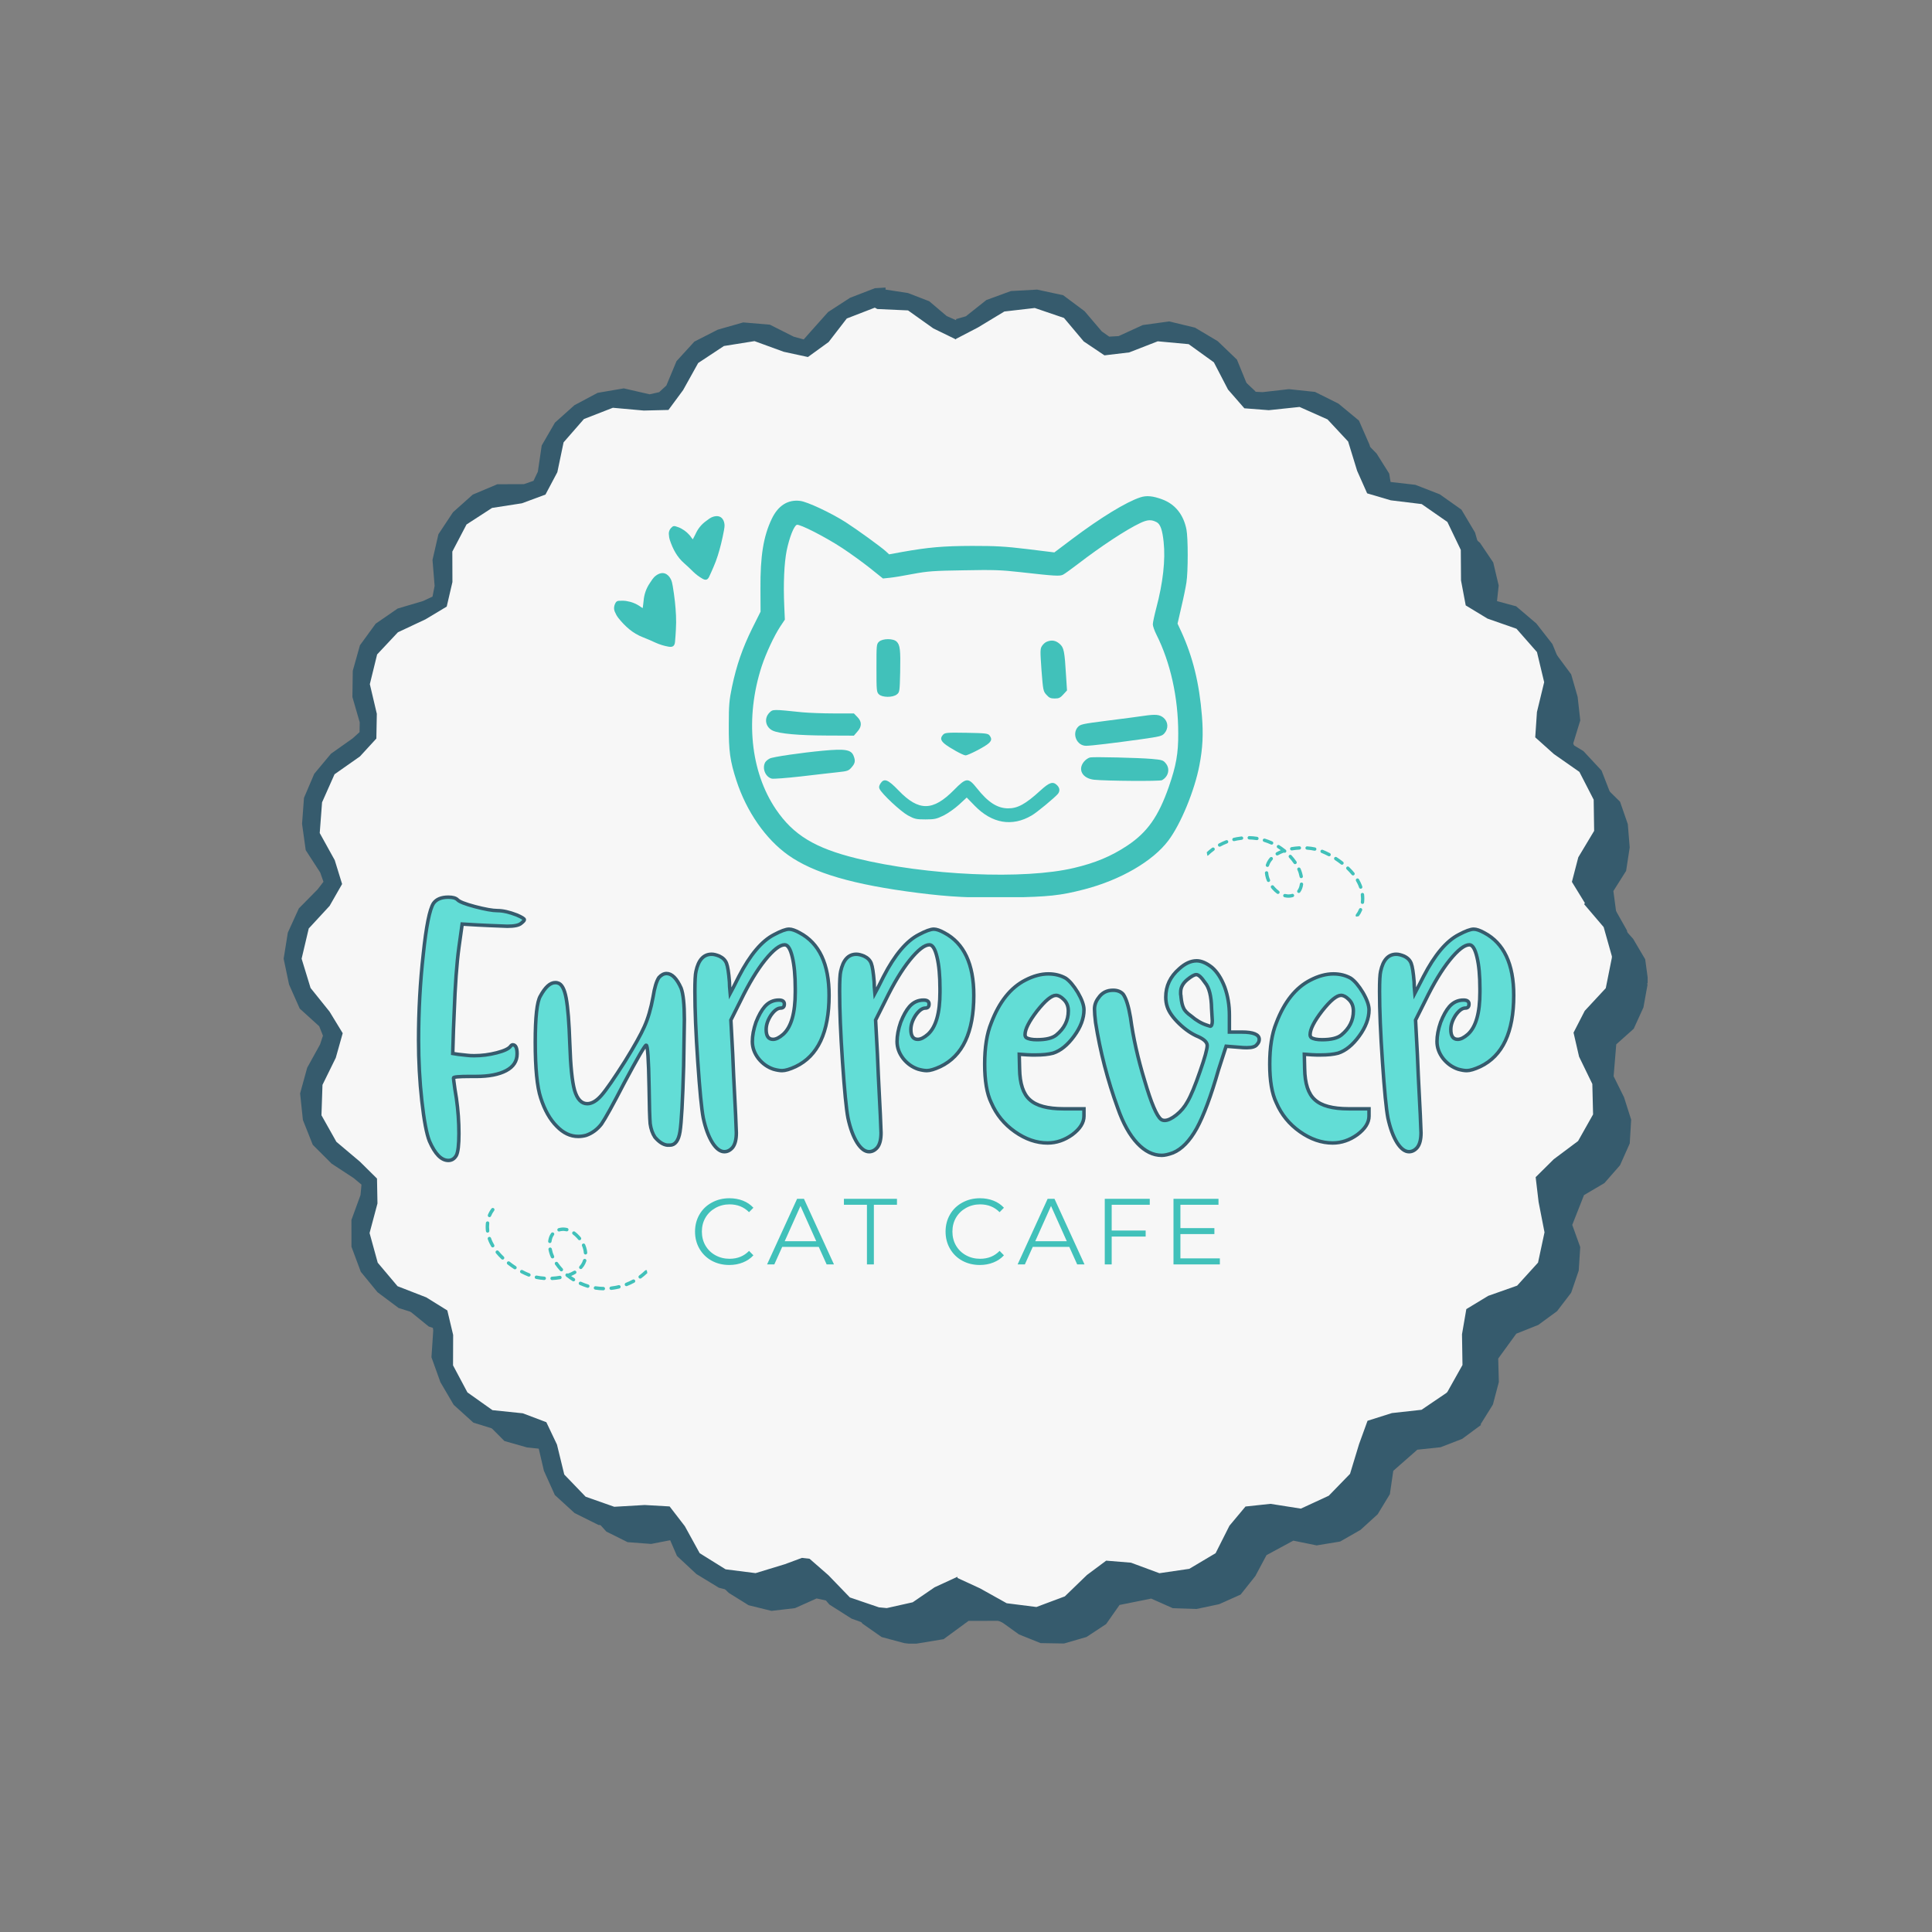 <svg xmlns="http://www.w3.org/2000/svg" xmlns:xlink="http://www.w3.org/1999/xlink" width="500" zoomAndPan="magnify" viewBox="0 0 375 375" height="500" preserveAspectRatio="xMidYMid meet" version="1.0"><rect x="0" y="0" width="375" height="375" fill="#808080" stroke="none"/><defs><g/><clipPath id="66b0cea262"><path d="M 62 63 L 319.805 63 L 319.805 319.027 L 62 319.027 Z M 62 63 " clip-rule="nonzero"/></clipPath><clipPath id="7b48087de7"><path d="M 55.055 55.777 L 317 55.777 L 317 317 L 55.055 317 Z M 55.055 55.777 " clip-rule="nonzero"/></clipPath><clipPath id="1aeea8a4ae"><path d="M 129.793 100 L 141 100 L 141 112.641 L 129.793 112.641 Z M 129.793 100 " clip-rule="nonzero"/></clipPath><clipPath id="00fd36bda9"><path d="M 119 111 L 132 111 L 132 126 L 119 126 Z M 119 111 " clip-rule="nonzero"/></clipPath><clipPath id="bd57fc8eeb"><path d="M 117.824 114.699 L 129.805 110.332 L 134.941 124.422 L 122.965 128.793 Z M 117.824 114.699 " clip-rule="nonzero"/></clipPath><clipPath id="74e99b1f71"><path d="M 117.824 114.699 L 129.805 110.332 L 134.941 124.422 L 122.965 128.793 Z M 117.824 114.699 " clip-rule="nonzero"/></clipPath><clipPath id="4d2834add1"><path d="M 94 234 L 126 234 L 126 251 L 94 251 Z M 94 234 " clip-rule="nonzero"/></clipPath><clipPath id="89deadcaef"><path d="M 97.301 254.543 L 93.453 234.664 L 122.168 229.105 L 126.016 248.988 Z M 97.301 254.543 " clip-rule="nonzero"/></clipPath><clipPath id="99fa2953eb"><path d="M 97.301 254.543 L 93.453 234.664 L 122.168 229.105 L 126.016 248.988 Z M 97.301 254.543 " clip-rule="nonzero"/></clipPath><clipPath id="400d3d1ee1"><path d="M 233 162 L 265 162 L 265 179 L 233 179 Z M 233 162 " clip-rule="nonzero"/></clipPath><clipPath id="9c2a207b09"><path d="M 261.883 158.328 L 265.539 177.484 L 237.543 182.824 L 233.891 163.668 Z M 261.883 158.328 " clip-rule="nonzero"/></clipPath><clipPath id="603e153ee2"><path d="M 261.883 158.328 L 265.539 177.484 L 237.543 182.824 L 233.891 163.668 Z M 261.883 158.328 " clip-rule="nonzero"/></clipPath><clipPath id="0bb3b4f90e"><path d="M 141.422 96.141 L 233.672 96.141 L 233.672 174.141 L 141.422 174.141 Z M 141.422 96.141 " clip-rule="nonzero"/></clipPath></defs><g clip-path="url(#66b0cea262)"><path fill="#365b6d" d="M 316.996 182.238 L 319.332 186.199 L 319.953 190.777 L 319.645 190.941 L 319.797 191.062 L 318.992 195.531 L 317.105 199.68 L 313.715 202.707 L 313.203 208.902 L 315.227 212.988 L 316.609 217.332 L 316.332 221.949 L 314.445 226.176 L 311.41 229.641 L 307.453 231.969 L 305.172 237.754 L 306.723 242.059 L 306.43 246.625 L 304.965 250.91 L 302.223 254.5 L 298.582 257.168 L 294.312 258.867 L 290.801 263.699 L 290.926 268.25 L 289.77 272.629 L 287.371 276.477 L 287.473 276.578 L 283.809 279.285 L 279.609 280.91 L 275.105 281.383 L 270.434 285.488 L 269.773 290.016 L 267.406 293.918 L 264.07 296.953 L 260.113 299.215 L 255.559 299.961 L 251.031 299.039 L 245.832 301.848 L 243.664 305.906 L 240.805 309.504 L 236.625 311.375 L 232.227 312.305 L 227.648 312.152 L 223.438 310.285 L 217.301 311.523 L 214.699 315.23 L 210.895 317.738 L 206.516 319.004 L 201.98 318.926 L 197.781 317.242 L 194.109 314.602 L 187.996 314.609 L 183.148 318.164 L 177.238 319.137 L 175.504 318.926 L 171.117 317.746 L 167.402 315.145 L 164.621 311.582 L 158.5 310.258 L 154.312 312.137 L 149.746 312.672 L 145.301 311.574 L 141.461 309.184 L 138.207 306.016 L 136.496 301.797 L 130.836 298.812 L 126.387 299.676 L 121.816 299.332 L 117.691 297.277 L 114.629 293.906 L 112.098 290.102 L 111.41 285.559 L 106.812 281.422 L 102.312 280.953 L 97.91 279.703 L 94.68 276.457 L 92.008 272.793 L 90.793 268.375 L 91.02 263.789 L 87.598 258.918 L 83.219 257.477 L 79.68 254.602 L 76.992 250.988 L 75.531 246.727 L 75.398 242.215 L 76.496 237.773 L 74.359 232.188 L 70.535 229.664 L 67.707 226.133 L 65.996 221.977 L 65.52 217.504 L 66.492 213.086 L 68.848 209.215 L 67.984 203.027 L 64.797 199.773 L 62.637 195.746 L 62.223 191.219 L 62.863 186.766 L 64.781 182.652 L 67.836 179.215 L 68.582 173.379 L 66.535 169.293 L 65.496 164.91 L 65.547 160.348 L 67.441 156.164 L 70.289 152.539 L 74.367 150.422 L 76.535 144.527 L 75.012 140.199 L 75.305 135.629 L 76.637 131.262 L 79.453 127.672 L 83.094 124.914 L 87.461 123.461 L 91.211 118.48 L 90.641 113.965 L 91.855 109.555 L 94.27 105.664 L 97.828 102.793 L 102.059 101.023 L 106.648 100.672 L 111.191 96.734 L 112.215 92.305 L 114.152 88.18 L 117.496 85.035 L 121.707 83.316 L 126.16 82.73 L 130.586 83.5 L 136.219 80.426 L 138.055 76.281 L 140.934 72.703 L 145.09 70.773 L 149.484 69.609 L 154.027 70.137 L 158.137 72.082 L 164.207 70.52 L 167.027 66.941 L 170.707 64.176 L 175.184 63.094 L 175.199 63.219 L 179.789 63.02 L 183.996 64.887 L 187.574 67.672 L 193.957 67.762 L 197.371 64.785 L 201.629 63.074 L 206.215 63.074 L 210.609 64.301 L 214.34 66.906 L 217.453 70.289 L 223.27 71.922 L 227.371 69.883 L 231.949 69.348 L 236.477 70.27 L 240.309 72.785 L 243.652 75.938 L 245.441 80.191 L 250.766 82.941 L 255.316 82.488 L 259.879 82.723 L 264.012 84.766 L 267.199 88.035 L 269.645 91.926 L 270.383 96.473 L 274.91 100.625 L 279.441 100.91 L 283.773 102.398 L 287.27 105.367 L 289.836 109.176 L 290.895 113.645 L 290.406 118.164 L 294.113 123.262 L 298.473 124.621 L 302.238 127.211 L 304.961 130.891 L 306.219 135.262 L 306.73 139.832 L 305.367 144.273 L 307.27 150.117 L 311.176 152.383 L 314.453 155.617 L 315.957 159.969 L 316.324 164.488 L 315.629 169.035 L 313.156 172.949 L 313.934 178.801 Z M 316.996 182.238 " fill-opacity="1" fill-rule="nonzero"/></g><path fill="#f7f7f7" d="M 311.879 177.117 L 314.211 181.082 L 314.832 185.66 L 314.523 185.82 L 314.68 185.945 L 313.875 190.414 L 311.988 194.559 L 308.594 197.586 L 308.082 203.781 L 310.109 207.871 L 311.488 212.215 L 311.211 216.828 L 309.324 221.055 L 306.289 224.523 L 302.332 226.848 L 300.051 232.633 L 301.602 236.941 L 301.309 241.504 L 299.848 245.789 L 297.105 249.383 L 293.461 252.051 L 289.191 253.746 L 285.68 258.582 L 285.805 263.129 L 284.648 267.512 L 282.25 271.359 L 282.355 271.461 L 278.691 274.164 L 274.492 275.789 L 269.988 276.266 L 265.312 280.367 L 264.656 284.895 L 262.285 288.801 L 258.949 291.836 L 254.996 294.094 L 250.438 294.84 L 245.91 293.918 L 240.711 296.727 L 238.547 300.785 L 235.688 304.383 L 231.504 306.258 L 227.109 307.188 L 222.531 307.031 L 218.316 305.168 L 212.184 306.402 L 209.578 310.109 L 205.773 312.621 L 201.395 313.887 L 196.859 313.805 L 192.664 312.121 L 188.992 309.48 L 182.879 309.488 L 178.027 313.043 L 172.121 314.016 L 170.387 313.805 L 165.996 312.629 L 162.281 310.023 L 159.504 306.461 L 153.383 305.137 L 149.191 307.02 L 144.629 307.551 L 140.18 306.453 L 136.344 304.062 L 133.086 300.895 L 131.375 296.676 L 125.715 293.691 L 121.27 294.555 L 116.699 294.211 L 112.574 292.156 L 109.508 288.785 L 106.98 284.984 L 106.293 280.441 L 101.691 276.301 L 97.195 275.832 L 92.789 274.582 L 89.559 271.336 L 86.891 267.672 L 85.676 263.254 L 85.902 258.668 L 82.48 253.797 L 78.098 252.359 L 74.559 249.484 L 71.875 245.871 L 70.41 241.605 L 70.281 237.094 L 71.379 232.656 L 69.242 227.066 L 65.418 224.543 L 62.586 221.012 L 60.875 216.859 L 60.398 212.383 L 61.371 207.965 L 63.727 204.098 L 62.863 197.91 L 59.676 194.656 L 57.52 190.625 L 57.102 186.098 L 57.746 181.645 L 59.66 177.535 L 62.719 174.098 L 63.465 168.262 L 61.418 164.172 L 60.379 159.793 L 60.43 155.23 L 62.324 151.047 L 65.168 147.418 L 69.25 145.305 L 71.414 139.41 L 69.895 135.082 L 70.184 130.508 L 71.516 126.145 L 74.332 122.551 L 77.973 119.797 L 82.34 118.34 L 86.094 113.359 L 85.52 108.848 L 86.734 104.438 L 89.148 100.547 L 92.711 97.672 L 96.938 95.902 L 101.531 95.551 L 106.07 91.617 L 107.098 87.184 L 109.035 83.059 L 112.375 79.914 L 116.59 78.195 L 121.043 77.613 L 125.469 78.379 L 131.098 75.309 L 132.934 71.16 L 135.816 67.586 L 139.969 65.652 L 144.363 64.492 L 148.906 65.02 L 153.016 66.965 L 159.086 65.398 L 161.91 61.82 L 165.59 59.059 L 170.062 57.977 L 170.078 58.098 L 174.672 57.902 L 178.875 59.766 L 182.453 62.555 L 188.836 62.641 L 192.254 59.664 L 196.508 57.953 L 201.094 57.953 L 205.488 59.184 L 209.219 61.785 L 212.336 65.172 L 218.148 66.801 L 222.254 64.762 L 226.832 64.227 L 231.359 65.148 L 235.191 67.664 L 238.531 70.816 L 240.324 75.074 L 245.648 77.824 L 250.195 77.371 L 254.762 77.605 L 258.891 79.645 L 262.082 82.914 L 264.523 86.805 L 265.262 91.352 L 269.789 95.508 L 274.324 95.793 L 278.652 97.277 L 282.148 100.246 L 284.715 104.059 L 285.777 108.523 L 285.285 113.047 L 288.996 118.141 L 293.352 119.504 L 297.121 122.09 L 299.84 125.77 L 301.098 130.145 L 301.609 134.715 L 300.25 139.152 L 302.152 144.996 L 306.055 147.266 L 309.332 150.496 L 310.84 154.848 L 311.203 159.367 L 310.512 163.918 L 308.039 167.828 L 308.812 173.68 Z M 311.879 177.117 " fill-opacity="1" fill-rule="nonzero"/><g clip-path="url(#7b48087de7)"><path fill="#365b6d" d="M 172.121 316.051 L 170.121 315.926 L 165.281 314.172 L 160.973 311.434 L 157.652 307.5 L 156.219 306.352 L 154.43 306.719 L 149.684 308.766 L 144.547 309.453 L 139.539 308.18 L 135.18 305.527 L 131.398 302.008 L 129.336 297.23 L 128.211 295.855 L 126.332 295.402 L 121.328 296.254 L 116.18 295.996 L 111.527 293.684 L 107.695 290.184 L 105.574 285.48 L 104.406 280.484 L 103.688 278.766 L 101.895 278.336 L 96.797 277.66 L 91.883 276.133 L 88.059 272.676 L 85.484 268.285 L 83.746 263.445 L 84.09 258.266 L 83.867 256.43 L 82.254 255.438 L 77.367 253.879 L 73.277 250.82 L 70.031 246.859 L 68.219 241.996 L 68.211 236.801 L 69.973 231.961 L 70.164 229.934 L 68.637 228.656 L 64.355 225.855 L 60.707 222.203 L 58.793 217.387 L 58.25 212.23 L 59.625 207.242 L 62.125 202.723 L 62.684 201.023 L 61.957 199.195 L 58.176 195.766 L 56.105 191.094 L 55.055 186.09 L 55.867 181.023 L 58.008 176.32 L 61.656 172.621 L 62.785 171.148 L 62.156 169.363 L 59.34 165.016 L 58.629 159.91 L 59.004 154.863 L 60.992 150.195 L 64.246 146.293 L 68.461 143.309 L 69.789 142.102 L 69.82 140.199 L 68.402 135.293 L 68.473 130.203 L 69.863 125.25 L 72.914 121.059 L 77.176 118.121 L 82.121 116.656 L 83.949 115.801 L 84.359 113.73 L 83.949 108.68 L 85.098 103.691 L 87.926 99.426 L 91.758 96.004 L 96.535 93.992 L 101.691 93.973 L 103.555 93.328 L 104.398 91.551 L 105.145 86.469 L 107.711 82.035 L 111.5 78.645 L 115.996 76.25 L 121.078 75.383 L 126.09 76.535 L 127.945 76.121 L 129.344 74.824 L 131.309 70.102 L 134.777 66.305 L 139.32 63.988 L 144.254 62.582 L 149.434 63.02 L 154.055 65.348 L 156 65.883 L 157.309 64.402 L 160.738 60.562 L 164.996 57.801 L 169.809 55.941 L 171.887 55.816 L 171.879 56.207 L 176.242 56.879 L 180.367 58.473 L 183.746 61.34 L 185.574 62.152 L 185.582 61.934 L 187.477 61.391 L 191.449 58.238 L 196.215 56.492 L 201.301 56.211 L 206.359 57.301 L 210.516 60.402 L 213.863 64.332 L 215.297 65.34 L 217.125 65.238 L 221.805 63.094 L 226.934 62.387 L 231.957 63.598 L 236.359 66.219 L 240.09 69.801 L 242.051 74.605 L 243.258 76.023 L 245.07 76.113 L 250.176 75.535 L 255.242 76.07 L 259.805 78.352 L 263.77 81.633 L 265.832 86.344 L 267.016 91.301 L 267.867 92.977 L 269.629 93.52 L 274.719 94.102 L 279.457 95.945 L 283.664 98.922 L 286.309 103.371 L 287.723 108.336 L 287.508 113.52 L 287.875 115.195 L 289.285 116.336 L 294.281 117.68 L 298.203 121.016 L 301.316 125.008 L 303.285 129.77 L 303.117 134.926 L 301.727 139.863 L 301.535 141.777 L 302.941 143.125 L 307.336 145.781 L 310.859 149.566 L 312.734 154.387 L 313.164 159.516 L 311.957 164.5 L 309.508 169.051 L 308.785 170.754 L 309.777 172.398 L 313.266 176.121 L 315.781 180.578 L 316.785 185.652 L 316.527 185.945 L 315.82 191.035 L 313.391 195.562 L 309.785 199.188 L 309.062 200.902 L 309.551 202.566 L 311.957 207.133 L 313.43 212.082 L 312.785 217.215 L 310.746 221.934 L 307.371 225.789 L 303.094 228.668 L 301.684 229.883 L 301.703 231.852 L 303.48 236.684 L 303.133 241.824 L 301.441 246.633 L 298.48 250.785 L 294.441 254.016 L 289.469 255.582 L 287.691 256.254 L 287.59 258.18 L 287.684 263.094 L 286.625 267.863 L 283.992 271.965 L 284.227 272.176 L 283.742 272.688 L 279.707 275.871 L 274.988 277.969 L 269.805 278.297 L 268.012 278.691 L 267.309 280.418 L 266.051 285.383 L 263.918 290.043 L 260.137 293.547 L 255.5 295.785 L 250.402 296.172 L 245.379 295.441 L 243.328 295.449 L 242.16 297.137 L 240.098 301.812 L 236.652 305.598 L 232.277 308.328 L 227.18 309 L 222.105 308.59 L 217.336 306.668 L 215.566 306.469 L 213.855 307.34 L 210.754 311.383 L 206.516 314.23 L 201.598 315.617 L 196.488 315.719 L 191.762 313.762 L 187.551 310.852 L 185.848 310.008 L 185.84 309.957 L 184.23 310.77 L 180.582 313.371 L 176.523 315.18 Z M 155.656 302.383 L 157.141 302.555 L 160.785 305.738 L 164.965 310.066 L 170.605 311.984 L 172.125 312.129 L 177.152 311.004 L 181.406 308.094 L 185.84 306.051 L 185.859 306.285 L 190.234 308.305 L 195.398 311.188 L 201.168 311.918 L 206.684 309.855 L 210.977 305.703 L 214.711 302.922 L 219.523 303.316 L 225.039 305.359 L 230.844 304.508 L 235.949 301.473 L 238.633 296.145 L 241.75 292.414 L 246.605 291.895 L 252.5 292.824 L 257.914 290.32 L 262.043 286.07 L 263.793 280.301 L 265.438 275.773 L 270.168 274.277 L 275.918 273.641 L 280.73 270.379 L 280.934 270.18 L 283.867 264.949 L 283.773 258.977 L 284.613 254.098 L 288.863 251.523 L 294.473 249.543 L 298.531 245.074 L 299.789 239.195 L 298.641 233.305 L 298.07 228.488 L 301.586 225.004 L 306.305 221.473 L 309.215 216.309 L 309.07 210.395 L 306.496 205.098 L 305.422 200.434 L 307.598 196.199 L 311.68 191.801 L 312.859 185.914 L 312.871 185.629 L 311.27 179.949 L 307.477 175.5 L 307.629 175.289 L 305.105 171.172 L 306.348 166.395 L 309.422 161.27 L 309.332 155.215 L 306.562 149.824 L 301.602 146.355 L 297.988 143.117 L 298.32 138.203 L 299.723 132.41 L 298.324 126.566 L 294.348 122.039 L 288.715 120.066 L 284.496 117.508 L 283.582 112.656 L 283.539 106.734 L 280.934 101.309 L 275.945 97.84 L 269.941 97.109 L 265.363 95.758 L 263.418 91.383 L 261.672 85.699 L 257.672 81.406 L 252.246 78.988 L 246.277 79.617 L 241.531 79.25 L 238.355 75.609 L 235.613 70.328 L 230.723 66.801 L 224.719 66.246 L 219.18 68.402 L 214.375 68.973 L 210.352 66.27 L 206.516 61.711 L 200.848 59.781 L 194.945 60.461 L 189.805 63.57 L 185.562 65.777 L 185.555 65.887 L 181.152 63.738 L 176.25 60.25 L 170.277 59.98 L 169.801 59.715 L 164.359 61.82 L 160.836 66.387 L 156.82 69.297 L 152.125 68.281 L 146.449 66.211 L 140.512 67.16 L 135.516 70.461 L 132.59 75.719 L 129.746 79.57 L 124.969 79.688 L 118.957 79.148 L 113.34 81.336 L 109.391 85.859 L 108.18 91.652 L 105.875 95.996 L 101.305 97.688 L 95.512 98.586 L 90.555 101.797 L 87.797 107.062 L 87.816 112.973 L 86.707 117.738 L 82.602 120.203 L 77.234 122.727 L 73.199 127.027 L 71.785 132.793 L 73.141 138.547 L 73.051 143.352 L 69.863 146.824 L 64.934 150.285 L 62.512 155.734 L 62.059 161.695 L 64.973 166.961 L 66.402 171.59 L 63.977 175.832 L 59.926 180.219 L 58.543 186.082 L 60.281 191.766 L 63.969 196.359 L 66.52 200.543 L 65.176 205.316 L 62.594 210.57 L 62.395 216.473 L 65.293 221.625 L 69.871 225.488 L 73.176 228.758 L 73.266 233.59 L 71.734 239.332 L 73.316 245.09 L 77.164 249.652 L 82.734 251.816 L 86.824 254.355 L 87.957 259.113 L 87.934 265.016 L 90.727 270.262 L 95.586 273.711 L 101.473 274.32 L 106.043 276.047 L 108.105 280.383 L 109.523 286.203 L 113.672 290.512 L 119.23 292.465 L 125.129 292.121 L 129.973 292.398 L 132.926 296.23 L 135.809 301.473 L 140.84 304.605 L 146.66 305.344 L 152.352 303.609 Z M 155.656 302.383 " fill-opacity="1" fill-rule="nonzero"/></g><g fill="#62ddd6" fill-opacity="1"><g transform="translate(80.253, 224.626)"><g><path d="M 3.875 -49.312 C 4.438 -50.102 5.398 -50.5 6.766 -50.5 C 7.617 -50.5 8.207 -50.336 8.531 -50.016 C 8.863 -49.641 9.992 -49.191 11.922 -48.672 C 13.898 -48.148 15.359 -47.891 16.297 -47.891 C 17.328 -47.891 18.57 -47.609 20.031 -47.047 C 21.02 -46.629 21.516 -46.328 21.516 -46.141 C 21.516 -45.992 21.301 -45.754 20.875 -45.422 C 20.457 -45.047 19.566 -44.859 18.203 -44.859 C 17.867 -44.859 16.691 -44.906 14.672 -45 C 13.492 -45.051 11.754 -45.145 9.453 -45.281 C 9.359 -44.531 9.145 -43.023 8.812 -40.766 C 8.395 -37.672 8.094 -33.461 7.906 -28.141 C 7.812 -26.359 7.719 -23.703 7.625 -20.172 C 8.094 -20.078 9.031 -19.961 10.438 -19.828 C 10.77 -19.773 11.219 -19.75 11.781 -19.75 C 13.238 -19.75 14.695 -19.938 16.156 -20.312 C 17.613 -20.688 18.504 -21.109 18.828 -21.578 C 18.973 -21.773 19.113 -21.875 19.25 -21.875 C 19.82 -21.875 20.109 -21.285 20.109 -20.109 C 20.109 -18.691 19.398 -17.609 17.984 -16.859 C 16.578 -16.109 14.629 -15.734 12.141 -15.734 L 10.938 -15.734 C 8.82 -15.734 7.766 -15.641 7.766 -15.453 C 7.766 -15.398 7.785 -15.188 7.828 -14.812 C 7.879 -14.477 7.953 -13.961 8.047 -13.266 C 8.141 -12.609 8.234 -12.02 8.328 -11.5 C 8.648 -9.195 8.812 -6.914 8.812 -4.656 C 8.812 -2.488 8.648 -1.078 8.328 -0.422 C 7.953 0.234 7.43 0.562 6.766 0.562 C 5.398 0.562 4.18 -0.68 3.109 -3.172 C 2.535 -4.586 2.039 -7.195 1.625 -11 C 1.195 -14.812 0.984 -18.738 0.984 -22.781 C 0.984 -28.426 1.289 -33.977 1.906 -39.438 C 2.469 -44.844 3.125 -48.133 3.875 -49.312 Z M 3.875 -49.312 "/></g></g></g><g fill="#62ddd6" fill-opacity="1"><g transform="translate(102.893, 224.626)"><g><path d="M 24.969 -34.922 C 25.438 -35.43 25.93 -35.688 26.453 -35.688 C 27.484 -35.688 28.426 -34.75 29.281 -32.875 C 29.695 -31.738 29.906 -29.691 29.906 -26.734 C 29.906 -26.078 29.859 -23.094 29.766 -17.781 C 29.578 -11.051 29.344 -6.797 29.062 -5.016 C 28.781 -3.266 28.125 -2.391 27.094 -2.391 L 26.594 -2.391 C 25.789 -2.492 24.992 -3.016 24.203 -3.953 C 23.723 -4.66 23.414 -5.531 23.281 -6.562 C 23.188 -7.645 23.113 -10.02 23.062 -13.688 C 22.969 -19.094 22.781 -21.797 22.5 -21.797 C 22.27 -21.797 20.836 -19.328 18.203 -14.391 C 16.035 -10.203 14.578 -7.566 13.828 -6.484 C 13.023 -5.453 12.035 -4.723 10.859 -4.297 C 10.348 -4.16 9.832 -4.094 9.312 -4.094 C 7.801 -4.094 6.414 -4.75 5.156 -6.062 C 3.832 -7.383 2.797 -9.219 2.047 -11.562 C 1.336 -13.688 0.984 -17.285 0.984 -22.359 C 0.984 -27.254 1.312 -30.242 1.969 -31.328 C 2.914 -33.066 3.883 -33.938 4.875 -33.938 C 5.102 -33.938 5.266 -33.91 5.359 -33.859 C 6.109 -33.672 6.648 -32.68 6.984 -30.891 C 7.316 -29.109 7.551 -26.148 7.688 -22.016 C 7.832 -17.734 8.141 -14.742 8.609 -13.047 C 9.117 -11.305 9.941 -10.438 11.078 -10.438 C 11.973 -10.438 12.891 -10.977 13.828 -12.062 C 14.766 -13.145 16.289 -15.352 18.406 -18.688 C 20.238 -21.656 21.488 -23.891 22.156 -25.391 C 22.852 -26.941 23.414 -28.867 23.844 -31.172 C 24.125 -32.961 24.5 -34.211 24.969 -34.922 Z M 24.969 -34.922 "/></g></g></g><g fill="#62ddd6" fill-opacity="1"><g transform="translate(133.855, 224.626)"><g><path d="M 16.359 -43.234 C 17.68 -43.941 18.645 -44.297 19.25 -44.297 C 19.77 -44.297 20.453 -44.062 21.297 -43.594 C 25.109 -41.57 27.016 -37.531 27.016 -31.469 C 27.016 -24.312 24.852 -19.703 20.531 -17.641 C 19.395 -17.117 18.523 -16.859 17.922 -16.859 C 17.453 -16.859 16.883 -16.953 16.219 -17.141 C 15.094 -17.516 14.129 -18.195 13.328 -19.188 C 12.535 -20.219 12.141 -21.32 12.141 -22.5 C 12.141 -23.633 12.375 -24.879 12.844 -26.234 C 13.352 -27.555 13.914 -28.57 14.531 -29.281 C 15.281 -30.125 16.195 -30.547 17.281 -30.547 C 17.988 -30.547 18.344 -30.285 18.344 -29.766 C 18.344 -29.254 18.109 -29 17.641 -29 C 17.023 -29 16.391 -28.523 15.734 -27.578 C 15.117 -26.641 14.812 -25.723 14.812 -24.828 C 14.812 -23.555 15.258 -22.922 16.156 -22.922 C 16.719 -22.922 17.375 -23.25 18.125 -23.906 C 19.676 -25.32 20.453 -28.051 20.453 -32.094 L 20.453 -32.734 C 20.453 -35.273 20.266 -37.32 19.891 -38.875 C 19.516 -40.469 19.02 -41.266 18.406 -41.266 C 17.469 -41.266 16.203 -40.273 14.609 -38.297 C 13.055 -36.367 11.477 -33.758 9.875 -30.469 L 7.969 -26.672 C 8.02 -25.535 8.141 -23.32 8.328 -20.031 C 8.367 -18.477 8.555 -14.551 8.891 -8.25 C 8.984 -6.133 9.031 -4.984 9.031 -4.797 C 9.031 -3.523 8.797 -2.582 8.328 -1.969 C 7.859 -1.406 7.316 -1.125 6.703 -1.125 C 5.898 -1.125 5.125 -1.711 4.375 -2.891 C 3.625 -4.109 3.035 -5.707 2.609 -7.688 C 2.273 -9.383 1.922 -13.004 1.547 -18.547 C 1.172 -24.055 0.984 -28.617 0.984 -32.234 C 0.984 -34.254 1.055 -35.551 1.203 -36.125 C 1.672 -38.332 2.68 -39.438 4.234 -39.438 C 4.66 -39.438 5.156 -39.316 5.719 -39.078 C 6.414 -38.754 6.883 -38.285 7.125 -37.672 C 7.363 -37.055 7.551 -35.859 7.688 -34.078 C 7.688 -33.555 7.734 -32.801 7.828 -31.812 C 8.109 -32.332 8.672 -33.438 9.516 -35.125 C 11.68 -39.312 13.961 -42.016 16.359 -43.234 Z M 16.359 -43.234 "/></g></g></g><g fill="#62ddd6" fill-opacity="1"><g transform="translate(161.926, 224.626)"><g><path d="M 16.359 -43.234 C 17.68 -43.941 18.645 -44.297 19.25 -44.297 C 19.77 -44.297 20.453 -44.062 21.297 -43.594 C 25.109 -41.57 27.016 -37.531 27.016 -31.469 C 27.016 -24.312 24.852 -19.703 20.531 -17.641 C 19.395 -17.117 18.523 -16.859 17.922 -16.859 C 17.453 -16.859 16.883 -16.953 16.219 -17.141 C 15.094 -17.516 14.129 -18.195 13.328 -19.188 C 12.535 -20.219 12.141 -21.32 12.141 -22.5 C 12.141 -23.633 12.375 -24.879 12.844 -26.234 C 13.352 -27.555 13.914 -28.57 14.531 -29.281 C 15.281 -30.125 16.195 -30.547 17.281 -30.547 C 17.988 -30.547 18.344 -30.285 18.344 -29.766 C 18.344 -29.254 18.109 -29 17.641 -29 C 17.023 -29 16.391 -28.523 15.734 -27.578 C 15.117 -26.641 14.812 -25.723 14.812 -24.828 C 14.812 -23.555 15.258 -22.922 16.156 -22.922 C 16.719 -22.922 17.375 -23.25 18.125 -23.906 C 19.676 -25.32 20.453 -28.051 20.453 -32.094 L 20.453 -32.734 C 20.453 -35.273 20.266 -37.32 19.891 -38.875 C 19.516 -40.469 19.02 -41.266 18.406 -41.266 C 17.469 -41.266 16.203 -40.273 14.609 -38.297 C 13.055 -36.367 11.477 -33.758 9.875 -30.469 L 7.969 -26.672 C 8.02 -25.535 8.141 -23.32 8.328 -20.031 C 8.367 -18.477 8.555 -14.551 8.891 -8.25 C 8.984 -6.133 9.031 -4.984 9.031 -4.797 C 9.031 -3.523 8.797 -2.582 8.328 -1.969 C 7.859 -1.406 7.316 -1.125 6.703 -1.125 C 5.898 -1.125 5.125 -1.711 4.375 -2.891 C 3.625 -4.109 3.035 -5.707 2.609 -7.688 C 2.273 -9.383 1.922 -13.004 1.547 -18.547 C 1.172 -24.055 0.984 -28.617 0.984 -32.234 C 0.984 -34.254 1.055 -35.551 1.203 -36.125 C 1.672 -38.332 2.68 -39.438 4.234 -39.438 C 4.66 -39.438 5.156 -39.316 5.719 -39.078 C 6.414 -38.754 6.883 -38.285 7.125 -37.672 C 7.363 -37.055 7.551 -35.859 7.688 -34.078 C 7.688 -33.555 7.734 -32.801 7.828 -31.812 C 8.109 -32.332 8.672 -33.438 9.516 -35.125 C 11.68 -39.312 13.961 -42.016 16.359 -43.234 Z M 16.359 -43.234 "/></g></g></g><g fill="#62ddd6" fill-opacity="1"><g transform="translate(189.996, 224.626)"><g><path d="M 16.359 -30.688 C 15.848 -31.207 15.359 -31.469 14.891 -31.469 C 14.035 -31.469 12.812 -30.453 11.219 -28.422 C 9.664 -26.398 8.891 -24.875 8.891 -23.844 C 8.891 -23.602 8.957 -23.414 9.094 -23.281 C 9.52 -23 10.227 -22.859 11.219 -22.859 C 12.957 -22.859 14.203 -23.16 14.953 -23.766 C 16.504 -25.035 17.281 -26.586 17.281 -28.422 C 17.281 -29.367 16.973 -30.125 16.359 -30.688 Z M 8.953 -34.422 C 10.504 -35.223 11.988 -35.625 13.406 -35.625 C 14.676 -35.625 15.801 -35.344 16.781 -34.781 C 17.539 -34.258 18.316 -33.344 19.109 -32.031 C 19.91 -30.664 20.312 -29.535 20.312 -28.641 C 20.312 -26.992 19.676 -25.301 18.406 -23.562 C 17.133 -21.82 15.77 -20.719 14.312 -20.25 C 13.426 -20.008 12.301 -19.891 10.938 -19.891 L 10.156 -19.891 C 9.781 -19.891 8.984 -19.938 7.766 -20.031 C 7.766 -19.562 7.785 -18.625 7.828 -17.219 C 7.879 -14.344 8.539 -12.344 9.812 -11.219 C 11.07 -10.039 13.254 -9.453 16.359 -9.453 L 20.312 -9.453 L 20.312 -8.047 C 20.312 -6.773 19.562 -5.57 18.062 -4.438 C 16.551 -3.363 14.953 -2.828 13.266 -2.828 C 11.098 -2.828 8.977 -3.555 6.906 -5.016 C 4.844 -6.461 3.316 -8.344 2.328 -10.656 C 1.484 -12.395 1.062 -14.883 1.062 -18.125 C 1.062 -21.375 1.484 -24.031 2.328 -26.094 C 3.879 -30.188 6.086 -32.961 8.953 -34.422 Z M 8.953 -34.422 "/></g></g></g><g fill="#62ddd6" fill-opacity="1"><g transform="translate(211.367, 224.626)"><g><path d="M 22.438 -33.938 C 21.727 -34.969 21.16 -35.484 20.734 -35.484 C 20.359 -35.484 19.77 -35.156 18.969 -34.5 C 18.125 -33.789 17.703 -32.988 17.703 -32.094 L 17.703 -31.672 C 17.754 -31.441 17.781 -31.254 17.781 -31.109 C 17.875 -30.172 18.035 -29.469 18.266 -29 C 18.453 -28.52 18.945 -28 19.75 -27.438 C 20.738 -26.594 21.75 -26.004 22.781 -25.672 C 23.156 -25.535 23.367 -25.469 23.422 -25.469 C 23.703 -25.469 23.844 -25.82 23.844 -26.531 C 23.844 -26.664 23.797 -27.461 23.703 -28.922 C 23.648 -31.316 23.227 -32.988 22.438 -33.938 Z M 17.422 -36.609 C 18.547 -37.641 19.676 -38.156 20.812 -38.156 C 21.707 -38.156 22.691 -37.734 23.766 -36.891 C 24.754 -36.047 25.578 -34.773 26.234 -33.078 C 26.848 -31.391 27.156 -29.555 27.156 -27.578 L 27.156 -24.344 L 29.562 -24.344 C 31.812 -24.344 32.938 -23.867 32.938 -22.922 C 32.938 -22.547 32.797 -22.219 32.516 -21.938 C 32.234 -21.508 31.578 -21.297 30.547 -21.297 C 30.023 -21.297 29.578 -21.32 29.203 -21.375 C 28.586 -21.414 27.695 -21.484 26.531 -21.578 C 26.289 -20.828 25.797 -19.301 25.047 -17 C 23.586 -11.914 22.176 -8.129 20.812 -5.641 C 19.445 -3.191 17.914 -1.617 16.219 -0.922 C 15.332 -0.586 14.602 -0.422 14.031 -0.422 C 12.344 -0.422 10.77 -1.195 9.312 -2.75 C 7.801 -4.352 6.531 -6.633 5.5 -9.594 C 3.531 -15 2.098 -20.523 1.203 -26.172 C 1.055 -27.297 0.984 -28.164 0.984 -28.781 C 0.984 -29.582 1.242 -30.312 1.766 -30.969 C 2.422 -31.957 3.359 -32.453 4.578 -32.453 C 5.43 -32.453 6.094 -32.191 6.562 -31.672 C 7.125 -30.867 7.594 -29.363 7.969 -27.156 C 8.488 -23.301 9.406 -19.211 10.719 -14.891 C 11.988 -10.555 13.047 -8.062 13.891 -7.406 C 14.078 -7.258 14.316 -7.188 14.609 -7.188 C 15.211 -7.188 15.961 -7.539 16.859 -8.25 C 17.754 -8.957 18.484 -9.828 19.047 -10.859 C 19.703 -11.992 20.5 -13.922 21.438 -16.641 C 22.383 -19.328 22.859 -21.023 22.859 -21.734 C 22.859 -22.336 22.289 -22.898 21.156 -23.422 C 19.883 -23.941 18.641 -24.785 17.422 -25.953 C 16.203 -27.129 15.426 -28.238 15.094 -29.281 C 14.906 -29.844 14.812 -30.453 14.812 -31.109 C 14.812 -33.273 15.68 -35.109 17.422 -36.609 Z M 17.422 -36.609 "/></g></g></g><g fill="#62ddd6" fill-opacity="1"><g transform="translate(245.291, 224.626)"><g><path d="M 16.359 -30.688 C 15.848 -31.207 15.359 -31.469 14.891 -31.469 C 14.035 -31.469 12.812 -30.453 11.219 -28.422 C 9.664 -26.398 8.891 -24.875 8.891 -23.844 C 8.891 -23.602 8.957 -23.414 9.094 -23.281 C 9.52 -23 10.227 -22.859 11.219 -22.859 C 12.957 -22.859 14.203 -23.16 14.953 -23.766 C 16.504 -25.035 17.281 -26.586 17.281 -28.422 C 17.281 -29.367 16.973 -30.125 16.359 -30.688 Z M 8.953 -34.422 C 10.504 -35.223 11.988 -35.625 13.406 -35.625 C 14.676 -35.625 15.801 -35.344 16.781 -34.781 C 17.539 -34.258 18.316 -33.344 19.109 -32.031 C 19.91 -30.664 20.312 -29.535 20.312 -28.641 C 20.312 -26.992 19.676 -25.301 18.406 -23.562 C 17.133 -21.82 15.77 -20.719 14.312 -20.25 C 13.426 -20.008 12.301 -19.891 10.938 -19.891 L 10.156 -19.891 C 9.781 -19.891 8.984 -19.938 7.766 -20.031 C 7.766 -19.562 7.785 -18.625 7.828 -17.219 C 7.879 -14.344 8.539 -12.344 9.812 -11.219 C 11.07 -10.039 13.254 -9.453 16.359 -9.453 L 20.312 -9.453 L 20.312 -8.047 C 20.312 -6.773 19.562 -5.57 18.062 -4.438 C 16.551 -3.363 14.953 -2.828 13.266 -2.828 C 11.098 -2.828 8.977 -3.555 6.906 -5.016 C 4.844 -6.461 3.316 -8.344 2.328 -10.656 C 1.484 -12.395 1.062 -14.883 1.062 -18.125 C 1.062 -21.375 1.484 -24.031 2.328 -26.094 C 3.879 -30.188 6.086 -32.961 8.953 -34.422 Z M 8.953 -34.422 "/></g></g></g><g fill="#62ddd6" fill-opacity="1"><g transform="translate(266.661, 224.626)"><g><path d="M 16.359 -43.234 C 17.68 -43.941 18.645 -44.297 19.25 -44.297 C 19.77 -44.297 20.453 -44.062 21.297 -43.594 C 25.109 -41.57 27.016 -37.531 27.016 -31.469 C 27.016 -24.312 24.852 -19.703 20.531 -17.641 C 19.395 -17.117 18.523 -16.859 17.922 -16.859 C 17.453 -16.859 16.883 -16.953 16.219 -17.141 C 15.094 -17.516 14.129 -18.195 13.328 -19.188 C 12.535 -20.219 12.141 -21.32 12.141 -22.5 C 12.141 -23.633 12.375 -24.879 12.844 -26.234 C 13.352 -27.555 13.914 -28.57 14.531 -29.281 C 15.281 -30.125 16.195 -30.547 17.281 -30.547 C 17.988 -30.547 18.344 -30.285 18.344 -29.766 C 18.344 -29.254 18.109 -29 17.641 -29 C 17.023 -29 16.391 -28.523 15.734 -27.578 C 15.117 -26.641 14.812 -25.723 14.812 -24.828 C 14.812 -23.555 15.258 -22.922 16.156 -22.922 C 16.719 -22.922 17.375 -23.25 18.125 -23.906 C 19.676 -25.32 20.453 -28.051 20.453 -32.094 L 20.453 -32.734 C 20.453 -35.273 20.266 -37.32 19.891 -38.875 C 19.516 -40.469 19.02 -41.266 18.406 -41.266 C 17.469 -41.266 16.203 -40.273 14.609 -38.297 C 13.055 -36.367 11.477 -33.758 9.875 -30.469 L 7.969 -26.672 C 8.02 -25.535 8.141 -23.32 8.328 -20.031 C 8.367 -18.477 8.555 -14.551 8.891 -8.25 C 8.984 -6.133 9.031 -4.984 9.031 -4.797 C 9.031 -3.523 8.797 -2.582 8.328 -1.969 C 7.859 -1.406 7.316 -1.125 6.703 -1.125 C 5.898 -1.125 5.125 -1.711 4.375 -2.891 C 3.625 -4.109 3.035 -5.707 2.609 -7.688 C 2.273 -9.383 1.922 -13.004 1.547 -18.547 C 1.172 -24.055 0.984 -28.617 0.984 -32.234 C 0.984 -34.254 1.055 -35.551 1.203 -36.125 C 1.672 -38.332 2.68 -39.438 4.234 -39.438 C 4.66 -39.438 5.156 -39.316 5.719 -39.078 C 6.414 -38.754 6.883 -38.285 7.125 -37.672 C 7.363 -37.055 7.551 -35.859 7.688 -34.078 C 7.688 -33.555 7.734 -32.801 7.828 -31.812 C 8.109 -32.332 8.672 -33.438 9.516 -35.125 C 11.68 -39.312 13.961 -42.016 16.359 -43.234 Z M 16.359 -43.234 "/></g></g></g><path stroke-linecap="butt" transform="matrix(0.537, 0, 0, 0.537, 80.253, 151.105)" fill="none" stroke-linejoin="miter" d="M 7.229 45.13 C 8.277 43.638 10.075 42.896 12.615 42.896 C 14.195 42.896 15.287 43.201 15.905 43.813 C 16.517 44.511 18.621 45.349 22.209 46.309 C 25.892 47.27 28.607 47.758 30.361 47.758 C 32.29 47.758 34.612 48.282 37.327 49.33 C 39.169 50.123 40.086 50.691 40.086 51.041 C 40.086 51.303 39.693 51.739 38.907 52.358 C 38.113 53.057 36.454 53.406 33.914 53.406 C 33.295 53.406 31.104 53.319 27.341 53.144 C 25.15 53.057 21.903 52.882 17.609 52.62 C 17.434 54.018 17.041 56.827 16.43 61.027 C 15.643 66.814 15.068 74.653 14.719 84.56 C 14.544 87.887 14.37 92.836 14.195 99.409 C 15.068 99.584 16.823 99.802 19.45 100.064 C 20.069 100.151 20.899 100.195 21.947 100.195 C 24.669 100.195 27.384 99.846 30.099 99.147 C 32.814 98.448 34.481 97.655 35.093 96.781 C 35.355 96.432 35.617 96.257 35.879 96.257 C 36.934 96.257 37.458 97.349 37.458 99.54 C 37.458 102.168 36.148 104.184 33.513 105.589 C 30.886 106.986 27.253 107.692 22.609 107.692 L 20.375 107.692 C 16.43 107.692 14.457 107.867 14.457 108.217 C 14.457 108.304 14.501 108.697 14.588 109.396 C 14.675 110.014 14.806 110.975 14.981 112.293 C 15.156 113.516 15.338 114.615 15.512 115.576 C 16.124 119.87 16.43 124.121 16.43 128.328 C 16.43 132.353 16.124 134.981 15.512 136.211 C 14.806 137.441 13.846 138.053 12.615 138.053 C 10.075 138.053 7.797 135.731 5.781 131.087 C 4.732 128.459 3.815 123.597 3.022 116.493 C 2.236 109.396 1.843 102.08 1.843 94.547 C 1.843 84.029 2.41 73.693 3.546 63.524 C 4.601 53.45 5.824 47.314 7.229 45.13 Z M 88.717 71.938 C 89.59 70.978 90.514 70.497 91.475 70.497 C 93.404 70.497 95.158 72.244 96.731 75.753 C 97.524 77.856 97.917 81.663 97.917 87.188 C 97.917 88.411 97.83 93.979 97.655 103.878 C 97.306 116.405 96.862 124.339 96.338 127.666 C 95.813 130.912 94.583 132.528 92.662 132.528 L 91.737 132.528 C 90.245 132.353 88.76 131.393 87.268 129.638 C 86.395 128.328 85.827 126.705 85.557 124.776 C 85.383 122.76 85.252 118.334 85.164 111.499 C 84.99 101.425 84.64 96.388 84.116 96.388 C 83.679 96.388 81.001 100.989 76.095 110.189 C 72.07 117.985 69.347 122.891 67.95 124.907 C 66.458 126.836 64.616 128.197 62.425 128.983 C 61.464 129.245 60.503 129.376 59.535 129.376 C 56.733 129.376 54.149 128.153 51.783 125.693 C 49.33 123.24 47.401 119.826 45.997 115.444 C 44.686 111.499 44.024 104.795 44.024 95.333 C 44.024 86.22 44.643 80.659 45.866 78.642 C 47.62 75.403 49.418 73.78 51.259 73.78 C 51.696 73.78 52.002 73.824 52.176 73.911 C 53.581 74.26 54.586 76.102 55.197 79.428 C 55.816 82.762 56.253 88.28 56.515 95.995 C 56.777 103.966 57.344 109.527 58.225 112.686 C 59.186 115.925 60.722 117.548 62.825 117.548 C 64.485 117.548 66.196 116.536 67.95 114.527 C 69.704 112.511 72.55 108.391 76.495 102.168 C 79.909 96.65 82.231 92.487 83.461 89.684 C 84.771 86.795 85.827 83.199 86.613 78.904 C 87.137 75.578 87.836 73.256 88.717 71.938 Z M 130.374 56.427 C 132.827 55.117 134.625 54.462 135.767 54.462 C 136.728 54.462 138.002 54.898 139.574 55.772 C 146.671 59.542 150.223 67.076 150.223 78.38 C 150.223 91.701 146.191 100.283 138.133 104.14 C 136.029 105.108 134.406 105.589 133.263 105.589 C 132.39 105.589 131.342 105.414 130.112 105.065 C 128.008 104.359 126.21 103.092 124.725 101.251 C 123.233 99.322 122.491 97.262 122.491 95.071 C 122.491 92.967 122.927 90.645 123.801 88.105 C 124.769 85.652 125.817 83.767 126.96 82.456 C 128.357 80.877 130.068 80.091 132.084 80.091 C 133.402 80.091 134.057 80.571 134.057 81.532 C 134.057 82.5 133.62 82.981 132.739 82.981 C 131.604 82.981 130.417 83.854 129.195 85.608 C 128.052 87.362 127.484 89.073 127.484 90.733 C 127.484 93.098 128.314 94.285 129.981 94.285 C 131.029 94.285 132.259 93.673 133.664 92.443 C 136.554 89.815 138.002 84.735 138.002 77.194 L 138.002 76.015 C 138.002 71.283 137.645 67.469 136.947 64.579 C 136.248 61.602 135.323 60.11 134.188 60.11 C 132.434 60.11 130.068 61.952 127.091 65.628 C 124.201 69.223 121.261 74.086 118.283 80.222 L 114.731 87.319 C 114.819 89.422 115.044 93.542 115.394 99.671 C 115.481 102.561 115.83 109.883 116.442 121.624 C 116.617 125.562 116.704 127.709 116.704 128.059 C 116.704 130.432 116.267 132.179 115.394 133.322 C 114.513 134.37 113.509 134.894 112.366 134.894 C 110.881 134.894 109.432 133.802 108.035 131.611 C 106.63 129.333 105.531 126.356 104.745 122.672 C 104.133 119.521 103.478 112.773 102.772 102.43 C 102.073 92.181 101.724 83.679 101.724 76.932 C 101.724 73.169 101.855 70.759 102.117 69.704 C 102.99 65.584 104.876 63.524 107.765 63.524 C 108.559 63.524 109.476 63.75 110.531 64.186 C 111.842 64.798 112.722 65.671 113.159 66.814 C 113.596 67.95 113.945 70.184 114.207 73.518 C 114.207 74.479 114.295 75.884 114.469 77.725 C 115.001 76.757 116.049 74.697 117.628 71.545 C 121.654 63.75 125.904 58.705 130.374 56.427 Z M 182.68 56.427 C 185.133 55.117 186.931 54.462 188.074 54.462 C 189.035 54.462 190.308 54.898 191.881 55.772 C 198.978 59.542 202.53 67.076 202.53 78.38 C 202.53 91.701 198.497 100.283 190.439 104.14 C 188.336 105.108 186.713 105.589 185.577 105.589 C 184.696 105.589 183.648 105.414 182.418 105.065 C 180.314 104.359 178.517 103.092 177.032 101.251 C 175.539 99.322 174.797 97.262 174.797 95.071 C 174.797 92.967 175.234 90.645 176.107 88.105 C 177.075 85.652 178.123 83.767 179.266 82.456 C 180.664 80.877 182.374 80.091 184.391 80.091 C 185.708 80.091 186.363 80.571 186.363 81.532 C 186.363 82.5 185.926 82.981 185.046 82.981 C 183.91 82.981 182.724 83.854 181.501 85.608 C 180.358 87.362 179.79 89.073 179.79 90.733 C 179.79 93.098 180.62 94.285 182.287 94.285 C 183.342 94.285 184.565 93.673 185.97 92.443 C 188.86 89.815 190.308 84.735 190.308 77.194 L 190.308 76.015 C 190.308 71.283 189.952 67.469 189.253 64.579 C 188.554 61.602 187.63 60.11 186.494 60.11 C 184.74 60.11 182.374 61.952 179.397 65.628 C 176.508 69.223 173.567 74.086 170.59 80.222 L 167.038 87.319 C 167.132 89.422 167.351 93.542 167.7 99.671 C 167.787 102.561 168.137 109.883 168.748 121.624 C 168.923 125.562 169.01 127.709 169.01 128.059 C 169.01 130.432 168.574 132.179 167.7 133.322 C 166.819 134.37 165.815 134.894 164.672 134.894 C 163.187 134.894 161.739 133.802 160.341 131.611 C 158.936 129.333 157.837 126.356 157.051 122.672 C 156.44 119.521 155.784 112.773 155.078 102.43 C 154.38 92.181 154.03 83.679 154.03 76.932 C 154.03 73.169 154.161 70.759 154.423 69.704 C 155.297 65.584 157.182 63.524 160.072 63.524 C 160.865 63.524 161.782 63.75 162.838 64.186 C 164.148 64.798 165.029 65.671 165.465 66.814 C 165.902 67.95 166.252 70.184 166.514 73.518 C 166.514 74.479 166.601 75.884 166.776 77.725 C 167.307 76.757 168.355 74.697 169.935 71.545 C 173.96 63.75 178.211 58.705 182.68 56.427 Z M 234.986 79.829 C 234.026 78.861 233.108 78.38 232.228 78.38 C 230.648 78.38 228.37 80.265 225.393 84.029 C 222.503 87.799 221.055 90.645 221.055 92.574 C 221.055 93.011 221.186 93.36 221.448 93.63 C 222.241 94.154 223.551 94.416 225.393 94.416 C 228.639 94.416 230.961 93.848 232.359 92.705 C 235.248 90.34 236.697 87.45 236.697 84.029 C 236.697 82.282 236.129 80.877 234.986 79.829 Z M 221.186 72.863 C 224.083 71.371 226.841 70.628 229.469 70.628 C 231.835 70.628 233.938 71.152 235.78 72.2 C 237.177 73.169 238.626 74.872 240.118 77.325 C 241.603 79.872 242.353 81.969 242.353 83.636 C 242.353 86.707 241.166 89.859 238.801 93.098 C 236.435 96.345 233.895 98.405 231.179 99.278 C 229.513 99.715 227.409 99.933 224.869 99.933 L 223.42 99.933 C 222.721 99.933 221.229 99.846 218.951 99.671 C 218.951 100.552 218.995 102.299 219.082 104.926 C 219.169 110.276 220.399 113.996 222.765 116.1 C 225.131 118.291 229.207 119.39 234.986 119.39 L 242.353 119.39 L 242.353 122.017 C 242.353 124.383 240.948 126.618 238.145 128.721 C 235.336 130.738 232.359 131.742 229.207 131.742 C 225.174 131.742 221.229 130.381 217.379 127.666 C 213.521 124.951 210.675 121.45 208.833 117.155 C 207.254 113.909 206.468 109.265 206.468 103.223 C 206.468 97.174 207.254 92.225 208.833 88.367 C 211.723 80.746 215.843 75.578 221.186 72.863 Z M 286.113 73.78 C 284.796 71.851 283.748 70.89 282.962 70.89 C 282.256 70.89 281.164 71.502 279.672 72.725 C 278.099 74.042 277.306 75.534 277.306 77.194 L 277.306 77.987 C 277.393 78.424 277.437 78.773 277.437 79.035 C 277.612 80.79 277.917 82.107 278.361 82.981 C 278.711 83.854 279.628 84.822 281.12 85.87 C 282.962 87.45 284.84 88.542 286.769 89.16 C 287.475 89.422 287.868 89.553 287.955 89.553 C 288.479 89.553 288.741 88.891 288.741 87.581 C 288.741 87.319 288.654 85.827 288.479 83.112 C 288.392 78.642 287.606 75.534 286.113 73.78 Z M 276.782 68.787 C 278.886 66.858 280.989 65.897 283.093 65.897 C 284.752 65.897 286.594 66.683 288.61 68.263 C 290.452 69.835 291.988 72.2 293.21 75.359 C 294.353 78.511 294.921 81.925 294.921 85.608 L 294.921 91.657 L 299.39 91.657 C 303.597 91.657 305.701 92.53 305.701 94.285 C 305.701 94.983 305.432 95.595 304.908 96.126 C 304.384 96.912 303.153 97.305 301.232 97.305 C 300.264 97.305 299.434 97.262 298.728 97.174 C 297.592 97.087 295.925 96.956 293.735 96.781 C 293.298 98.186 292.381 101.032 290.976 105.327 C 288.261 114.789 285.633 121.843 283.093 126.487 C 280.552 131.043 277.699 133.977 274.547 135.294 C 272.88 135.906 271.527 136.211 270.471 136.211 C 267.319 136.211 264.386 134.763 261.664 131.873 C 258.861 128.896 256.496 124.645 254.567 119.128 C 250.891 109.046 248.219 98.754 246.553 88.236 C 246.291 86.132 246.16 84.516 246.16 83.374 C 246.16 81.881 246.64 80.528 247.601 79.297 C 248.831 77.463 250.585 76.539 252.863 76.539 C 254.436 76.539 255.666 77.019 256.539 77.987 C 257.595 79.472 258.468 82.282 259.167 86.394 C 260.135 93.586 261.838 101.207 264.299 109.265 C 266.664 117.33 268.63 121.974 270.209 123.197 C 270.558 123.459 270.995 123.597 271.527 123.597 C 272.662 123.597 274.067 122.934 275.734 121.624 C 277.393 120.307 278.754 118.684 279.803 116.762 C 281.033 114.658 282.518 111.063 284.272 105.982 C 286.026 100.989 286.9 97.83 286.9 96.519 C 286.9 95.377 285.851 94.328 283.748 93.36 C 281.382 92.399 279.06 90.82 276.782 88.629 C 274.504 86.438 273.055 84.385 272.444 82.456 C 272.094 81.401 271.92 80.265 271.92 79.035 C 271.92 75.003 273.543 71.589 276.782 68.787 Z M 338.027 79.829 C 337.059 78.861 336.141 78.38 335.268 78.38 C 333.688 78.38 331.41 80.265 328.433 84.029 C 325.536 87.799 324.095 90.645 324.095 92.574 C 324.095 93.011 324.226 93.36 324.488 93.63 C 325.274 94.154 326.592 94.416 328.433 94.416 C 331.672 94.416 333.994 93.848 335.399 92.705 C 338.289 90.34 339.737 87.45 339.737 84.029 C 339.737 82.282 339.162 80.877 338.027 79.829 Z M 324.226 72.863 C 327.116 71.371 329.874 70.628 332.502 70.628 C 334.868 70.628 336.971 71.152 338.813 72.2 C 340.218 73.169 341.659 74.872 343.151 77.325 C 344.643 79.872 345.386 81.969 345.386 83.636 C 345.386 86.707 344.199 89.859 341.834 93.098 C 339.468 96.345 336.928 98.405 334.213 99.278 C 332.546 99.715 330.442 99.933 327.902 99.933 L 326.461 99.933 C 325.754 99.933 324.27 99.846 321.991 99.671 C 321.991 100.552 322.035 102.299 322.122 104.926 C 322.21 110.276 323.432 113.996 325.798 116.1 C 328.164 118.291 332.24 119.39 338.027 119.39 L 345.386 119.39 L 345.386 122.017 C 345.386 124.383 343.981 126.618 341.178 128.721 C 338.376 130.738 335.399 131.742 332.24 131.742 C 328.215 131.742 324.27 130.381 320.412 127.666 C 316.554 124.951 313.708 121.45 311.866 117.155 C 310.294 113.909 309.501 109.265 309.501 103.223 C 309.501 97.174 310.294 92.225 311.866 88.367 C 314.763 80.746 318.876 75.578 324.226 72.863 Z M 377.85 56.427 C 380.303 55.117 382.093 54.462 383.236 54.462 C 384.197 54.462 385.471 54.898 387.05 55.772 C 394.147 59.542 397.692 67.076 397.692 78.38 C 397.692 91.701 393.659 100.283 385.602 104.14 C 383.498 105.108 381.875 105.589 380.739 105.589 C 379.859 105.589 378.811 105.414 377.58 105.065 C 375.484 104.359 373.686 103.092 372.194 101.251 C 370.702 99.322 369.959 97.262 369.959 95.071 C 369.959 92.967 370.396 90.645 371.277 88.105 C 372.238 85.652 373.293 83.767 374.429 82.456 C 375.833 80.877 377.537 80.091 379.553 80.091 C 380.87 80.091 381.526 80.571 381.526 81.532 C 381.526 82.5 381.089 82.981 380.215 82.981 C 379.073 82.981 377.893 83.854 376.663 85.608 C 375.528 87.362 374.953 89.073 374.953 90.733 C 374.953 93.098 375.79 94.285 377.449 94.285 C 378.505 94.285 379.728 93.673 381.132 92.443 C 384.022 89.815 385.471 84.735 385.471 77.194 L 385.471 76.015 C 385.471 71.283 385.121 67.469 384.415 64.579 C 383.716 61.602 382.799 60.11 381.657 60.11 C 379.902 60.11 377.537 61.952 374.56 65.628 C 371.67 69.223 368.736 74.086 365.752 80.222 L 362.207 87.319 C 362.295 89.422 362.513 93.542 362.862 99.671 C 362.95 102.561 363.299 109.883 363.918 121.624 C 364.093 125.562 364.18 127.709 364.18 128.059 C 364.18 130.432 363.736 132.179 362.862 133.322 C 361.989 134.37 360.977 134.894 359.842 134.894 C 358.349 134.894 356.901 133.802 355.503 131.611 C 354.099 129.333 353.007 126.356 352.213 122.672 C 351.602 119.521 350.947 112.773 350.248 102.43 C 349.542 92.181 349.193 83.679 349.193 76.932 C 349.193 73.169 349.324 70.759 349.586 69.704 C 350.466 65.584 352.352 63.524 355.241 63.524 C 356.027 63.524 356.952 63.75 358 64.186 C 359.318 64.798 360.191 65.671 360.628 66.814 C 361.065 67.95 361.414 70.184 361.683 73.518 C 361.683 74.479 361.771 75.884 361.945 77.725 C 362.469 76.757 363.517 74.697 365.097 71.545 C 369.13 63.75 373.38 58.705 377.85 56.427 Z M 377.85 56.427 " stroke="#365b6d" stroke-width="1.262" stroke-opacity="1" stroke-miterlimit="4"/><g clip-path="url(#1aeea8a4ae)"><path fill="#41c1ba" d="M 140.617 101.711 C 140.484 100.668 139.801 99.891 138.453 100.289 C 137.898 100.449 137.488 100.809 137.043 101.137 C 136.176 101.758 135.488 102.594 135.047 103.562 C 134.879 103.926 134.684 104.27 134.473 104.684 C 134.355 104.547 134.289 104.48 134.238 104.402 C 133.73 103.625 133.047 103.035 132.242 102.594 C 131.875 102.391 131.461 102.254 131.055 102.133 C 130.898 102.09 130.656 102.121 130.535 102.215 C 130.082 102.57 129.793 103.055 129.82 103.645 C 129.84 104.055 129.898 104.477 130.031 104.863 C 130.605 106.559 131.406 108.113 132.785 109.316 C 133.379 109.828 133.941 110.375 134.5 110.926 C 135.047 111.465 135.664 111.93 136.332 112.316 C 136.949 112.676 137.34 112.586 137.645 111.949 C 137.945 111.328 138.211 110.688 138.488 110.059 C 139.137 108.594 139.586 107.059 139.973 105.508 C 140.18 104.66 140.359 103.801 140.523 102.941 C 140.594 102.535 140.668 102.109 140.617 101.711 Z M 140.617 101.711 " fill-opacity="1" fill-rule="nonzero"/></g><g clip-path="url(#00fd36bda9)"><g clip-path="url(#bd57fc8eeb)"><g clip-path="url(#74e99b1f71)"><path fill="#41c1ba" d="M 130.199 112.406 C 129.648 111.336 128.609 110.77 127.312 111.727 C 126.777 112.117 126.477 112.664 126.121 113.191 C 125.434 114.203 125.023 115.375 124.926 116.594 C 124.887 117.047 124.816 117.496 124.75 118.027 C 124.57 117.922 124.473 117.875 124.391 117.816 C 123.535 117.176 122.566 116.809 121.527 116.648 C 121.051 116.578 120.551 116.59 120.062 116.621 C 119.879 116.633 119.629 116.762 119.539 116.914 C 119.191 117.473 119.07 118.109 119.332 118.73 C 119.512 119.164 119.742 119.598 120.035 119.965 C 121.32 121.562 122.793 122.922 124.754 123.676 C 125.594 124 126.414 124.367 127.23 124.738 C 128.035 125.102 128.879 125.363 129.75 125.516 C 130.559 125.66 130.941 125.41 131.02 124.605 C 131.102 123.816 131.137 123.023 131.188 122.234 C 131.309 120.402 131.191 118.574 131 116.754 C 130.891 115.758 130.746 114.762 130.582 113.77 C 130.5 113.305 130.41 112.816 130.199 112.406 Z M 130.199 112.406 " fill-opacity="1" fill-rule="nonzero"/></g></g></g><g clip-path="url(#4d2834add1)"><g clip-path="url(#89deadcaef)"><g clip-path="url(#99fa2953eb)"><path fill="#41c1ba" d="M 125.75 246.797 C 125.773 246.902 125.742 247.016 125.656 247.098 C 125.285 247.461 124.879 247.801 124.457 248.113 C 124.309 248.223 124.098 248.191 123.992 248.043 C 123.883 247.895 123.914 247.688 124.062 247.578 C 124.461 247.281 124.844 246.961 125.195 246.621 C 125.324 246.492 125.535 246.5 125.66 246.629 C 125.715 246.68 125.738 246.738 125.75 246.797 Z M 123.297 248.605 C 123.324 248.742 123.262 248.887 123.129 248.957 C 122.672 249.207 122.191 249.43 121.707 249.621 C 121.535 249.688 121.344 249.602 121.277 249.43 C 121.211 249.262 121.293 249.07 121.465 249 C 121.926 248.82 122.379 248.609 122.809 248.375 C 122.969 248.285 123.172 248.348 123.258 248.504 C 123.281 248.539 123.293 248.57 123.297 248.605 Z M 120.457 249.711 C 120.488 249.887 120.383 250.055 120.211 250.098 C 120.004 250.148 119.801 250.191 119.594 250.23 C 119.285 250.289 118.973 250.34 118.668 250.371 C 118.484 250.391 118.32 250.266 118.301 250.078 C 118.281 249.895 118.41 249.734 118.594 249.715 C 118.883 249.68 119.18 249.633 119.473 249.578 C 119.668 249.539 119.859 249.5 120.055 249.449 C 120.23 249.402 120.41 249.516 120.457 249.691 C 120.453 249.699 120.453 249.703 120.457 249.711 Z M 117.43 250.055 C 117.434 250.074 117.434 250.098 117.434 250.125 C 117.434 250.309 117.281 250.453 117.098 250.449 C 116.605 250.441 116.117 250.398 115.637 250.328 L 115.531 250.309 C 115.348 250.281 115.223 250.113 115.254 249.934 C 115.285 249.75 115.453 249.629 115.633 249.656 L 115.734 249.672 C 116.188 249.734 116.648 249.777 117.109 249.785 C 117.266 249.789 117.398 249.902 117.43 250.055 Z M 113.914 242.641 C 113.945 242.816 113.965 242.98 113.984 243.141 C 114 243.324 113.859 243.484 113.676 243.5 C 113.492 243.516 113.332 243.375 113.32 243.195 C 113.281 242.723 113.16 242.266 112.969 241.824 C 112.895 241.656 112.969 241.461 113.141 241.391 C 113.309 241.316 113.504 241.395 113.574 241.562 C 113.73 241.918 113.844 242.281 113.914 242.641 Z M 113.812 244.617 C 113.824 244.672 113.824 244.727 113.805 244.781 C 113.691 245.137 113.535 245.461 113.34 245.754 C 113.23 245.91 113.109 246.07 112.977 246.215 C 112.855 246.355 112.648 246.363 112.508 246.242 C 112.371 246.121 112.359 245.91 112.484 245.773 C 112.598 245.648 112.695 245.52 112.789 245.383 C 112.953 245.141 113.078 244.871 113.168 244.582 C 113.223 244.41 113.41 244.312 113.586 244.363 C 113.711 244.402 113.793 244.504 113.812 244.617 Z M 112.805 240.332 C 112.828 240.453 112.789 240.578 112.688 240.652 C 112.547 240.77 112.336 240.746 112.223 240.602 C 112.148 240.512 112.074 240.422 111.996 240.332 C 111.746 240.059 111.477 239.812 111.191 239.602 C 111.047 239.492 111.012 239.289 111.117 239.141 C 111.227 238.992 111.43 238.957 111.582 239.066 C 111.906 239.301 112.211 239.578 112.488 239.891 C 112.578 239.988 112.66 240.086 112.742 240.188 C 112.773 240.234 112.797 240.281 112.805 240.332 Z M 114.418 249.574 C 114.426 249.625 114.426 249.68 114.41 249.734 C 114.355 249.906 114.172 250.008 113.996 249.953 C 113.5 249.801 113.004 249.613 112.527 249.402 C 112.359 249.328 112.289 249.129 112.363 248.965 C 112.438 248.797 112.633 248.723 112.801 248.797 C 113.254 249 113.719 249.18 114.188 249.32 C 114.309 249.359 114.395 249.457 114.418 249.574 Z M 110.34 238.613 C 110.348 238.656 110.348 238.707 110.336 238.754 C 110.293 238.934 110.113 239.039 109.938 238.996 C 109.625 238.922 109.316 238.898 109.012 238.941 C 108.945 238.949 108.879 238.957 108.816 238.969 C 108.738 238.984 108.668 239.004 108.594 239.023 C 108.418 239.074 108.238 238.973 108.188 238.793 C 108.137 238.617 108.238 238.438 108.418 238.387 C 108.508 238.359 108.598 238.34 108.695 238.32 C 108.773 238.305 108.852 238.293 108.934 238.281 C 109.312 238.234 109.703 238.262 110.102 238.355 C 110.227 238.387 110.316 238.488 110.34 238.613 Z M 111.879 246.891 C 111.902 247.023 111.848 247.164 111.719 247.238 C 111.453 247.398 111.164 247.547 110.852 247.676 C 111.062 247.82 111.273 247.965 111.488 248.098 C 111.645 248.195 111.691 248.398 111.598 248.555 C 111.5 248.711 111.297 248.758 111.141 248.66 C 110.762 248.426 110.395 248.168 110.047 247.891 C 109.98 247.867 109.922 247.82 109.883 247.758 C 109.875 247.754 109.871 247.746 109.863 247.742 C 109.719 247.625 109.699 247.422 109.816 247.277 C 109.922 247.152 110.105 247.125 110.242 247.203 C 110.66 247.051 111.039 246.871 111.383 246.672 C 111.543 246.578 111.742 246.629 111.836 246.785 C 111.855 246.82 111.871 246.855 111.879 246.891 Z M 109.289 246.375 C 109.309 246.488 109.273 246.602 109.188 246.684 C 109.055 246.809 108.844 246.801 108.715 246.664 C 108.359 246.273 108.027 245.859 107.734 245.434 C 107.633 245.281 107.668 245.074 107.82 244.973 C 107.973 244.871 108.18 244.906 108.281 245.059 C 108.555 245.461 108.863 245.852 109.203 246.215 C 109.246 246.266 109.277 246.32 109.289 246.375 Z M 107.582 239.473 C 107.598 239.562 107.578 239.656 107.52 239.734 C 107.273 240.062 107.117 240.484 107.055 240.988 C 107.031 241.168 106.863 241.301 106.684 241.277 C 106.504 241.254 106.375 241.09 106.395 240.91 C 106.473 240.285 106.676 239.758 106.988 239.336 C 107.098 239.188 107.309 239.16 107.453 239.27 C 107.527 239.324 107.566 239.395 107.582 239.473 Z M 109.004 247.898 C 109.004 247.898 109.008 247.902 109.008 247.902 C 109.039 248.082 108.918 248.254 108.738 248.285 C 108.234 248.375 107.707 248.438 107.176 248.461 C 106.996 248.469 106.84 248.332 106.832 248.148 C 106.82 247.965 106.961 247.809 107.145 247.801 C 107.648 247.773 108.145 247.719 108.621 247.633 C 108.801 247.602 108.973 247.723 109.004 247.898 Z M 107.566 243.863 C 107.598 244.012 107.523 244.164 107.383 244.227 C 107.219 244.305 107.02 244.234 106.941 244.07 C 106.734 243.621 106.57 243.117 106.473 242.609 C 106.473 242.609 106.473 242.605 106.473 242.605 L 106.457 242.531 C 106.422 242.352 106.543 242.18 106.723 242.148 C 106.902 242.113 107.074 242.234 107.105 242.41 C 107.105 242.41 107.109 242.414 107.109 242.414 L 107.121 242.48 C 107.121 242.48 107.121 242.484 107.121 242.484 C 107.207 242.938 107.355 243.391 107.543 243.789 C 107.555 243.812 107.562 243.84 107.566 243.863 Z M 105.961 248.055 C 105.965 248.082 105.969 248.113 105.965 248.141 C 105.957 248.324 105.797 248.461 105.613 248.453 C 105.066 248.414 104.543 248.34 104.051 248.238 C 103.871 248.199 103.758 248.023 103.797 247.844 C 103.836 247.664 104.012 247.551 104.191 247.59 C 104.648 247.688 105.141 247.75 105.656 247.789 C 105.809 247.801 105.934 247.91 105.961 248.055 Z M 102.984 247.402 C 102.996 247.461 102.992 247.527 102.965 247.586 C 102.898 247.754 102.707 247.836 102.535 247.77 C 102.074 247.586 101.594 247.363 101.113 247.113 C 100.953 247.027 100.891 246.828 100.977 246.668 C 101.062 246.504 101.262 246.445 101.422 246.527 C 101.875 246.77 102.332 246.977 102.777 247.156 C 102.891 247.199 102.965 247.293 102.984 247.402 Z M 100.281 245.984 C 100.297 246.066 100.285 246.152 100.234 246.227 C 100.133 246.379 99.926 246.422 99.773 246.324 C 99.336 246.039 98.91 245.734 98.504 245.414 C 98.363 245.301 98.336 245.094 98.449 244.949 C 98.562 244.805 98.773 244.777 98.918 244.891 C 99.309 245.199 99.715 245.492 100.137 245.766 C 100.215 245.82 100.266 245.898 100.281 245.984 Z M 97.883 244.09 C 97.902 244.195 97.875 244.305 97.797 244.383 C 97.672 244.516 97.461 244.52 97.332 244.395 C 96.941 244.023 96.578 243.633 96.262 243.246 C 96.145 243.105 96.168 242.898 96.305 242.781 C 96.445 242.664 96.652 242.684 96.77 242.824 C 97.074 243.195 97.418 243.559 97.789 243.914 C 97.84 243.965 97.871 244.023 97.883 244.09 Z M 95.977 234.727 C 95.992 234.816 95.973 234.914 95.914 234.992 C 95.668 235.312 95.469 235.664 95.312 236.043 C 95.242 236.215 95.051 236.293 94.883 236.227 C 94.715 236.156 94.633 235.965 94.699 235.797 C 94.875 235.359 95.105 234.957 95.387 234.59 C 95.496 234.445 95.707 234.418 95.852 234.527 C 95.918 234.578 95.961 234.652 95.977 234.727 Z M 95.961 241.73 C 95.984 241.863 95.93 242.004 95.805 242.074 C 95.648 242.172 95.445 242.117 95.352 241.961 C 95.23 241.758 95.121 241.559 95.023 241.352 C 94.891 241.082 94.773 240.801 94.676 240.516 C 94.617 240.344 94.711 240.152 94.883 240.094 C 95.055 240.031 95.242 240.125 95.305 240.297 C 95.395 240.559 95.5 240.812 95.621 241.059 C 95.711 241.246 95.809 241.434 95.922 241.617 C 95.938 241.656 95.953 241.691 95.961 241.73 Z M 94.961 237.336 C 94.965 237.367 94.969 237.402 94.965 237.434 C 94.91 237.902 94.914 238.391 94.973 238.883 C 94.992 239.066 94.863 239.23 94.684 239.25 C 94.504 239.273 94.34 239.148 94.316 238.965 C 94.25 238.422 94.25 237.883 94.309 237.363 C 94.328 237.18 94.492 237.051 94.676 237.07 C 94.82 237.082 94.934 237.195 94.961 237.336 Z M 94.961 237.336 " fill-opacity="1" fill-rule="nonzero"/></g></g></g><g clip-path="url(#400d3d1ee1)"><g clip-path="url(#9c2a207b09)"><g clip-path="url(#603e153ee2)"><path fill="#41c1ba" d="M 233.996 165.844 C 233.977 165.738 234.008 165.625 234.09 165.547 C 234.457 165.195 234.855 164.859 235.27 164.555 C 235.414 164.449 235.621 164.48 235.727 164.625 C 235.832 164.77 235.801 164.977 235.656 165.082 C 235.262 165.371 234.887 165.684 234.543 166.016 C 234.414 166.141 234.207 166.137 234.086 166.008 C 234.035 165.957 234.008 165.898 233.996 165.844 Z M 236.406 164.078 C 236.379 163.945 236.441 163.801 236.57 163.73 C 237.02 163.488 237.492 163.273 237.969 163.09 C 238.133 163.023 238.324 163.105 238.387 163.273 C 238.449 163.441 238.371 163.629 238.203 163.695 C 237.75 163.871 237.309 164.074 236.883 164.305 C 236.727 164.391 236.527 164.332 236.445 164.176 C 236.422 164.141 236.414 164.109 236.406 164.078 Z M 239.191 163 C 239.16 162.832 239.266 162.664 239.434 162.625 C 239.637 162.574 239.836 162.535 240.039 162.496 C 240.34 162.438 240.648 162.391 240.949 162.359 C 241.125 162.34 241.285 162.461 241.305 162.645 C 241.324 162.824 241.199 162.984 241.02 163.004 C 240.73 163.035 240.441 163.078 240.156 163.133 C 239.965 163.172 239.773 163.211 239.586 163.258 C 239.41 163.301 239.238 163.195 239.191 163.02 C 239.195 163.016 239.195 163.008 239.191 163 Z M 242.16 162.672 C 242.156 162.652 242.156 162.629 242.152 162.605 C 242.156 162.422 242.305 162.281 242.484 162.285 C 242.965 162.297 243.445 162.34 243.914 162.41 L 244.02 162.426 C 244.195 162.457 244.316 162.621 244.289 162.797 C 244.258 162.977 244.094 163.094 243.918 163.066 L 243.816 163.055 C 243.375 162.988 242.922 162.945 242.473 162.938 C 242.316 162.934 242.188 162.82 242.16 162.672 Z M 245.586 169.945 C 245.551 169.773 245.531 169.609 245.516 169.453 C 245.5 169.273 245.637 169.121 245.816 169.105 C 245.996 169.09 246.152 169.227 246.164 169.402 C 246.199 169.863 246.32 170.312 246.508 170.746 C 246.578 170.91 246.504 171.102 246.336 171.168 C 246.172 171.242 245.98 171.168 245.914 171 C 245.762 170.652 245.652 170.297 245.586 169.945 Z M 245.688 168.008 C 245.676 167.957 245.676 167.898 245.695 167.848 C 245.805 167.5 245.957 167.184 246.156 166.898 C 246.258 166.742 246.379 166.59 246.508 166.445 C 246.629 166.309 246.832 166.301 246.969 166.418 C 247.105 166.539 247.113 166.742 246.992 166.879 C 246.883 167 246.781 167.129 246.691 167.262 C 246.531 167.496 246.406 167.762 246.316 168.043 C 246.266 168.215 246.078 168.309 245.91 168.258 C 245.785 168.219 245.707 168.117 245.688 168.008 Z M 246.664 172.207 C 246.641 172.09 246.68 171.969 246.777 171.895 C 246.918 171.781 247.125 171.805 247.234 171.945 C 247.309 172.035 247.379 172.121 247.457 172.211 C 247.699 172.48 247.961 172.723 248.238 172.926 C 248.383 173.035 248.418 173.234 248.312 173.383 C 248.203 173.523 248.004 173.559 247.859 173.453 C 247.539 173.223 247.242 172.949 246.969 172.641 C 246.883 172.547 246.801 172.449 246.723 172.348 C 246.691 172.305 246.672 172.258 246.664 172.207 Z M 245.105 163.152 C 245.098 163.102 245.098 163.047 245.113 162.996 C 245.168 162.824 245.348 162.727 245.52 162.781 C 246.008 162.93 246.492 163.113 246.957 163.324 C 247.121 163.398 247.191 163.59 247.117 163.754 C 247.047 163.918 246.852 163.988 246.688 163.914 C 246.246 163.715 245.793 163.539 245.332 163.398 C 245.211 163.363 245.129 163.266 245.105 163.152 Z M 249.07 173.898 C 249.062 173.855 249.066 173.805 249.074 173.758 C 249.121 173.586 249.297 173.48 249.469 173.523 C 249.773 173.598 250.078 173.621 250.371 173.582 C 250.438 173.574 250.504 173.566 250.566 173.555 C 250.641 173.539 250.715 173.52 250.785 173.5 C 250.957 173.453 251.133 173.555 251.184 173.727 C 251.23 173.902 251.129 174.078 250.957 174.125 C 250.867 174.148 250.777 174.172 250.684 174.188 C 250.605 174.203 250.531 174.215 250.449 174.227 C 250.078 174.27 249.695 174.246 249.309 174.152 C 249.184 174.121 249.094 174.02 249.07 173.898 Z M 247.59 165.785 C 247.562 165.656 247.621 165.52 247.742 165.445 C 248.008 165.289 248.289 165.148 248.594 165.02 C 248.391 164.875 248.184 164.738 247.973 164.605 C 247.82 164.512 247.773 164.309 247.867 164.156 C 247.961 164.004 248.164 163.961 248.316 164.055 C 248.688 164.285 249.043 164.539 249.383 164.812 C 249.449 164.836 249.508 164.883 249.543 164.941 C 249.551 164.945 249.559 164.953 249.566 164.957 C 249.703 165.07 249.723 165.273 249.605 165.41 C 249.504 165.535 249.324 165.562 249.191 165.484 C 248.781 165.633 248.406 165.809 248.07 166.004 C 247.918 166.094 247.719 166.043 247.625 165.891 C 247.609 165.855 247.594 165.82 247.59 165.785 Z M 250.125 166.297 C 250.102 166.188 250.137 166.078 250.223 165.996 C 250.355 165.875 250.562 165.883 250.684 166.02 C 251.035 166.398 251.359 166.805 251.645 167.227 C 251.742 167.375 251.707 167.578 251.559 167.676 C 251.41 167.777 251.207 167.738 251.105 167.59 C 250.836 167.195 250.535 166.812 250.207 166.457 C 250.164 166.406 250.133 166.352 250.125 166.297 Z M 251.777 173.062 C 251.762 172.977 251.781 172.883 251.836 172.809 C 252.078 172.488 252.234 172.074 252.297 171.582 C 252.32 171.406 252.484 171.277 252.66 171.301 C 252.836 171.32 252.965 171.484 252.941 171.66 C 252.863 172.27 252.668 172.785 252.355 173.199 C 252.25 173.344 252.047 173.371 251.902 173.266 C 251.832 173.211 251.793 173.141 251.777 173.062 Z M 250.406 164.809 C 250.406 164.809 250.402 164.805 250.402 164.805 C 250.375 164.625 250.492 164.457 250.668 164.426 C 251.16 164.34 251.676 164.285 252.195 164.258 C 252.375 164.25 252.527 164.387 252.535 164.57 C 252.543 164.746 252.406 164.898 252.227 164.91 C 251.734 164.93 251.246 164.988 250.781 165.066 C 250.602 165.098 250.438 164.98 250.406 164.809 Z M 251.801 168.762 C 251.773 168.617 251.848 168.469 251.984 168.406 C 252.145 168.332 252.34 168.402 252.414 168.562 C 252.617 169.004 252.777 169.496 252.871 169.996 C 252.871 169.996 252.871 170 252.871 170 L 252.887 170.07 C 252.918 170.246 252.801 170.414 252.625 170.445 C 252.449 170.48 252.281 170.359 252.25 170.188 C 252.25 170.188 252.25 170.184 252.25 170.184 L 252.238 170.121 C 252.238 170.121 252.234 170.117 252.234 170.117 C 252.152 169.672 252.012 169.227 251.828 168.836 C 251.816 168.812 251.809 168.789 251.801 168.762 Z M 253.387 164.66 C 253.383 164.637 253.379 164.605 253.383 164.574 C 253.395 164.398 253.551 164.262 253.727 164.273 C 254.262 164.309 254.777 164.383 255.258 164.488 C 255.434 164.523 255.543 164.699 255.508 164.875 C 255.469 165.051 255.297 165.16 255.121 165.121 C 254.672 165.023 254.188 164.961 253.684 164.922 C 253.535 164.91 253.414 164.801 253.387 164.66 Z M 256.301 165.309 C 256.289 165.25 256.293 165.188 256.32 165.129 C 256.383 164.965 256.574 164.883 256.742 164.949 C 257.195 165.133 257.66 165.348 258.133 165.594 C 258.289 165.68 258.348 165.875 258.266 166.035 C 258.184 166.191 257.988 166.25 257.828 166.168 C 257.383 165.934 256.938 165.727 256.504 165.551 C 256.391 165.508 256.32 165.414 256.301 165.309 Z M 258.945 166.703 C 258.93 166.625 258.945 166.539 258.992 166.469 C 259.094 166.316 259.293 166.273 259.441 166.375 C 259.871 166.652 260.285 166.953 260.684 167.266 C 260.824 167.379 260.848 167.582 260.738 167.723 C 260.625 167.863 260.422 167.891 260.277 167.777 C 259.895 167.477 259.496 167.188 259.086 166.922 C 259.008 166.863 258.961 166.789 258.945 166.703 Z M 261.289 168.566 C 261.27 168.465 261.297 168.355 261.375 168.281 C 261.5 168.152 261.703 168.145 261.832 168.27 C 262.211 168.637 262.566 169.016 262.875 169.395 C 262.988 169.535 262.969 169.738 262.832 169.852 C 262.695 169.965 262.492 169.945 262.375 169.809 C 262.078 169.445 261.746 169.086 261.383 168.738 C 261.332 168.688 261.301 168.629 261.289 168.566 Z M 263.133 177.742 C 263.117 177.656 263.137 177.559 263.195 177.484 C 263.438 177.172 263.633 176.828 263.785 176.453 C 263.855 176.289 264.043 176.211 264.207 176.277 C 264.375 176.348 264.449 176.531 264.387 176.699 C 264.211 177.125 263.984 177.52 263.711 177.879 C 263.602 178.02 263.398 178.047 263.254 177.941 C 263.191 177.887 263.148 177.816 263.133 177.742 Z M 263.168 170.883 C 263.145 170.754 263.199 170.617 263.32 170.543 C 263.473 170.453 263.672 170.504 263.766 170.656 C 263.879 170.855 263.988 171.055 264.082 171.254 C 264.211 171.52 264.324 171.797 264.422 172.078 C 264.477 172.246 264.387 172.43 264.219 172.488 C 264.051 172.547 263.863 172.457 263.805 172.289 C 263.719 172.031 263.617 171.781 263.5 171.543 C 263.41 171.355 263.312 171.176 263.203 170.992 C 263.188 170.953 263.176 170.922 263.168 170.883 Z M 264.137 175.191 C 264.129 175.16 264.125 175.125 264.133 175.094 C 264.188 174.637 264.184 174.156 264.125 173.676 C 264.105 173.496 264.234 173.336 264.41 173.312 C 264.59 173.293 264.746 173.418 264.77 173.598 C 264.832 174.125 264.832 174.656 264.773 175.168 C 264.754 175.348 264.594 175.469 264.414 175.453 C 264.273 175.438 264.16 175.328 264.137 175.191 Z M 264.137 175.191 " fill-opacity="1" fill-rule="nonzero"/></g></g></g><g clip-path="url(#0bb3b4f90e)"><path fill="#41c1ba" d="M 221.328 96.539 C 218.609 97.422 213.562 100.52 208.234 104.523 L 204.648 107.223 L 199.406 106.578 C 195.008 106.047 193.238 105.961 188.637 105.961 C 183.039 105.98 180.23 106.227 175.121 107.133 L 172.578 107.598 L 171.98 107.043 C 171.051 106.18 166.25 102.707 164.105 101.336 C 161.207 99.5 156.672 97.379 155.301 97.223 C 152.914 96.934 151.031 98.129 149.793 100.719 C 148.18 104.102 147.559 107.906 147.605 114.277 L 147.625 118.723 L 145.969 122.039 C 144.109 125.824 142.961 129.117 142.074 133.344 C 141.543 135.91 141.457 136.84 141.457 140.797 C 141.434 145.797 141.699 147.676 142.938 151.504 C 144.906 157.543 148.602 162.852 152.98 165.969 C 157.891 169.465 165.633 171.723 178.172 173.312 C 184.5 174.109 188.547 174.309 195.957 174.199 C 203.566 174.066 205.824 173.824 210.445 172.629 C 217.457 170.812 223.738 167.188 226.77 163.16 C 229.18 159.977 231.879 153.43 232.809 148.52 C 233.449 145.223 233.582 142.48 233.293 138.941 C 232.785 132.594 231.523 127.504 229.293 122.617 L 228.562 121.047 L 229.293 117.859 C 229.711 116.113 230.152 113.945 230.285 113.059 C 230.617 110.98 230.617 104.391 230.285 102.754 C 229.711 99.879 228.098 97.863 225.598 96.934 C 223.762 96.25 222.523 96.141 221.328 96.539 Z M 224.512 101.359 C 225.223 101.734 225.621 102.863 225.863 105.207 C 226.238 108.66 225.73 113.148 224.445 117.973 C 224.07 119.41 223.762 120.848 223.762 121.18 C 223.762 121.512 224.07 122.395 224.445 123.148 C 227.168 128.543 228.695 135.355 228.695 142.324 C 228.715 146.262 228.297 148.605 226.859 152.742 C 224.844 158.492 222.699 161.547 218.809 164.133 C 215.664 166.215 212.59 167.496 208.453 168.469 C 198.812 170.77 179.898 169.953 166.273 166.613 C 158.176 164.621 153.996 162.078 150.613 157.102 C 145.637 149.758 144.598 139.293 147.848 129.316 C 148.688 126.773 150.258 123.414 151.453 121.598 L 152.34 120.27 L 152.227 117.707 C 152.027 113.281 152.207 109.324 152.691 106.867 C 153.223 104.324 154.086 102.09 154.66 101.867 C 155.191 101.668 160.191 104.211 163.484 106.379 C 165.035 107.398 167.422 109.125 168.84 110.25 L 171.383 112.285 L 172.664 112.152 C 173.375 112.086 175.41 111.754 177.199 111.402 C 180.055 110.871 181.227 110.781 187.066 110.695 C 192.773 110.582 194.277 110.629 197.992 111.047 C 204.805 111.82 205.734 111.867 206.352 111.535 C 206.664 111.379 207.969 110.43 209.25 109.453 C 213.742 106.004 218.543 102.84 221.285 101.535 C 222.723 100.852 223.473 100.805 224.512 101.359 Z M 224.512 101.359 " fill-opacity="1" fill-rule="nonzero"/></g><path fill="#41c1ba" d="M 170.609 124.562 C 170.121 125.027 170.121 125.203 170.121 129.672 C 170.121 133.984 170.145 134.34 170.586 134.758 C 171.207 135.402 173.309 135.422 174.082 134.781 C 174.613 134.363 174.633 134.23 174.723 130.469 C 174.812 126.133 174.699 125.184 174.039 124.539 C 173.395 123.898 171.316 123.898 170.609 124.562 Z M 170.609 124.562 " fill-opacity="1" fill-rule="nonzero"/><path fill="#41c1ba" d="M 203.168 124.562 C 202.879 124.672 202.484 125.027 202.262 125.359 C 201.887 125.934 201.887 126.289 202.152 130.07 C 202.461 133.984 202.484 134.164 203.102 134.848 C 203.633 135.445 203.922 135.578 204.715 135.578 C 205.535 135.578 205.801 135.445 206.398 134.781 L 207.105 134.008 L 206.93 131.309 C 206.641 126.375 206.508 125.711 205.691 124.984 C 204.914 124.297 204.121 124.164 203.168 124.562 Z M 203.168 124.562 " fill-opacity="1" fill-rule="nonzero"/><path fill="#41c1ba" d="M 149.352 138.32 C 148.246 139.426 148.578 141.152 149.992 141.816 C 151.277 142.414 154.992 142.746 160.434 142.766 L 165.742 142.789 L 166.406 142.016 C 167.312 141.02 167.312 140.066 166.406 139.16 L 165.742 138.477 L 161.828 138.477 C 159.684 138.477 156.918 138.363 155.723 138.254 C 149.992 137.656 150.016 137.656 149.352 138.32 Z M 149.352 138.32 " fill-opacity="1" fill-rule="nonzero"/><path fill="#41c1ba" d="M 221.902 138.961 C 221.195 139.074 218.164 139.473 215.18 139.848 C 209.98 140.512 209.695 140.578 209.184 141.152 C 208.035 142.5 209.031 144.758 210.801 144.758 C 211.773 144.758 216.195 144.227 221.438 143.496 C 225.176 142.965 225.555 142.879 226.02 142.324 C 226.836 141.395 226.746 140.09 225.84 139.316 C 225.066 138.676 224.312 138.609 221.902 138.961 Z M 221.902 138.961 " fill-opacity="1" fill-rule="nonzero"/><path fill="#41c1ba" d="M 183.039 142.613 C 182.488 143.23 182.555 143.695 183.328 144.359 C 184.258 145.133 186.934 146.617 187.418 146.617 C 187.93 146.617 191.27 144.891 191.91 144.27 C 192.484 143.738 192.527 143.387 192.086 142.766 C 191.777 142.367 191.402 142.301 187.598 142.234 C 183.77 142.168 183.414 142.215 183.039 142.613 Z M 183.039 142.613 " fill-opacity="1" fill-rule="nonzero"/><path fill="#41c1ba" d="M 159.77 145.707 C 155.523 146.105 149.992 146.902 149.395 147.234 C 149.043 147.41 148.645 147.742 148.512 147.988 C 147.891 149.16 148.578 150.816 149.793 151.129 C 150.125 151.215 152.668 151.016 155.434 150.707 C 158.199 150.375 161.406 150.023 162.559 149.891 C 164.461 149.691 164.703 149.625 165.277 148.961 C 165.965 148.188 166.074 147.699 165.699 146.75 C 165.234 145.508 164.105 145.309 159.77 145.707 Z M 159.77 145.707 " fill-opacity="1" fill-rule="nonzero"/><path fill="#41c1ba" d="M 211.641 147.012 C 211.285 147.059 210.734 147.434 210.422 147.809 C 209.117 149.359 210.09 151.105 212.391 151.348 C 214.871 151.594 225.09 151.66 225.531 151.438 C 226.812 150.75 227.168 149.18 226.238 148.121 C 225.773 147.543 225.488 147.477 223.52 147.301 C 220.84 147.078 212.504 146.883 211.641 147.012 Z M 211.641 147.012 " fill-opacity="1" fill-rule="nonzero"/><path fill="#41c1ba" d="M 170.895 152.078 C 170.629 152.5 170.562 152.809 170.719 153.117 C 171.141 154.07 174.812 157.5 176.227 158.273 C 177.531 158.98 177.84 159.047 179.633 159.047 C 181.402 159.047 181.777 158.957 183.148 158.293 C 183.992 157.875 185.34 156.922 186.16 156.172 L 187.641 154.801 L 189.211 156.414 C 192.551 159.844 196.465 160.508 200.227 158.293 C 201.223 157.742 204.805 154.754 205.359 154.07 C 205.758 153.539 205.711 152.941 205.18 152.41 C 204.363 151.613 203.699 151.836 201.906 153.473 C 199.055 156.082 197.504 156.922 195.648 156.902 C 193.57 156.879 191.777 155.73 189.609 152.984 C 187.93 150.883 187.551 150.906 185.164 153.34 C 181.07 157.477 178.328 157.5 174.414 153.43 C 172.332 151.262 171.605 150.996 170.895 152.078 Z M 170.895 152.078 " fill-opacity="1" fill-rule="nonzero"/><g fill="#41c1ba" fill-opacity="1"><g transform="translate(133.952, 245.423)"><g><path d="M 7.609 0.109 C 6.348 0.109 5.207 -0.164 4.188 -0.719 C 3.176 -1.281 2.383 -2.055 1.812 -3.047 C 1.238 -4.035 0.953 -5.145 0.953 -6.375 C 0.953 -7.594 1.238 -8.695 1.812 -9.688 C 2.383 -10.676 3.18 -11.445 4.203 -12 C 5.223 -12.562 6.363 -12.844 7.625 -12.844 C 8.57 -12.844 9.445 -12.688 10.25 -12.375 C 11.051 -12.062 11.727 -11.602 12.281 -11 L 11.438 -10.141 C 10.438 -11.148 9.176 -11.656 7.656 -11.656 C 6.656 -11.656 5.738 -11.422 4.906 -10.953 C 4.082 -10.492 3.438 -9.863 2.969 -9.062 C 2.508 -8.258 2.281 -7.363 2.281 -6.375 C 2.281 -5.375 2.508 -4.473 2.969 -3.672 C 3.438 -2.867 4.082 -2.238 4.906 -1.781 C 5.738 -1.32 6.656 -1.094 7.656 -1.094 C 9.188 -1.094 10.445 -1.602 11.438 -2.625 L 12.281 -1.766 C 11.727 -1.16 11.047 -0.695 10.234 -0.375 C 9.43 -0.051 8.555 0.109 7.609 0.109 Z M 7.609 0.109 "/></g></g></g><g fill="#41c1ba" fill-opacity="1"><g transform="translate(148.857, 245.423)"><g><path d="M 10.062 -3.406 L 2.969 -3.406 L 1.438 0 L 0.031 0 L 5.859 -12.734 L 7.188 -12.734 L 13.016 0 L 11.594 0 Z M 9.578 -4.5 L 6.516 -11.344 L 3.453 -4.5 Z M 9.578 -4.5 "/></g></g></g><g fill="#41c1ba" fill-opacity="1"><g transform="translate(163.726, 245.423)"><g><path d="M 4.547 -11.578 L 0.078 -11.578 L 0.078 -12.734 L 10.375 -12.734 L 10.375 -11.578 L 5.891 -11.578 L 5.891 0 L 4.547 0 Z M 4.547 -11.578 "/></g></g></g><g fill="#41c1ba" fill-opacity="1"><g transform="translate(175.993, 245.423)"><g/></g></g><g fill="#41c1ba" fill-opacity="1"><g transform="translate(182.582, 245.423)"><g><path d="M 7.609 0.109 C 6.348 0.109 5.207 -0.164 4.188 -0.719 C 3.176 -1.281 2.383 -2.055 1.812 -3.047 C 1.238 -4.035 0.953 -5.145 0.953 -6.375 C 0.953 -7.594 1.238 -8.695 1.812 -9.688 C 2.383 -10.676 3.18 -11.445 4.203 -12 C 5.223 -12.562 6.363 -12.844 7.625 -12.844 C 8.57 -12.844 9.445 -12.688 10.25 -12.375 C 11.051 -12.062 11.727 -11.602 12.281 -11 L 11.438 -10.141 C 10.438 -11.148 9.176 -11.656 7.656 -11.656 C 6.656 -11.656 5.738 -11.422 4.906 -10.953 C 4.082 -10.492 3.438 -9.863 2.969 -9.062 C 2.508 -8.258 2.281 -7.363 2.281 -6.375 C 2.281 -5.375 2.508 -4.473 2.969 -3.672 C 3.438 -2.867 4.082 -2.238 4.906 -1.781 C 5.738 -1.32 6.656 -1.094 7.656 -1.094 C 9.188 -1.094 10.445 -1.602 11.438 -2.625 L 12.281 -1.766 C 11.727 -1.16 11.047 -0.695 10.234 -0.375 C 9.43 -0.051 8.555 0.109 7.609 0.109 Z M 7.609 0.109 "/></g></g></g><g fill="#41c1ba" fill-opacity="1"><g transform="translate(197.487, 245.423)"><g><path d="M 10.062 -3.406 L 2.969 -3.406 L 1.438 0 L 0.031 0 L 5.859 -12.734 L 7.188 -12.734 L 13.016 0 L 11.594 0 Z M 9.578 -4.5 L 6.516 -11.344 L 3.453 -4.5 Z M 9.578 -4.5 "/></g></g></g><g fill="#41c1ba" fill-opacity="1"><g transform="translate(212.356, 245.423)"><g><path d="M 3.422 -11.578 L 3.422 -6.578 L 10.016 -6.578 L 10.016 -5.406 L 3.422 -5.406 L 3.422 0 L 2.078 0 L 2.078 -12.734 L 10.812 -12.734 L 10.812 -11.578 Z M 3.422 -11.578 "/></g></g></g><g fill="#41c1ba" fill-opacity="1"><g transform="translate(225.696, 245.423)"><g><path d="M 11.078 -1.172 L 11.078 0 L 2.078 0 L 2.078 -12.734 L 10.812 -12.734 L 10.812 -11.578 L 3.422 -11.578 L 3.422 -7.047 L 10.016 -7.047 L 10.016 -5.891 L 3.422 -5.891 L 3.422 -1.172 Z M 11.078 -1.172 "/></g></g></g></svg>
